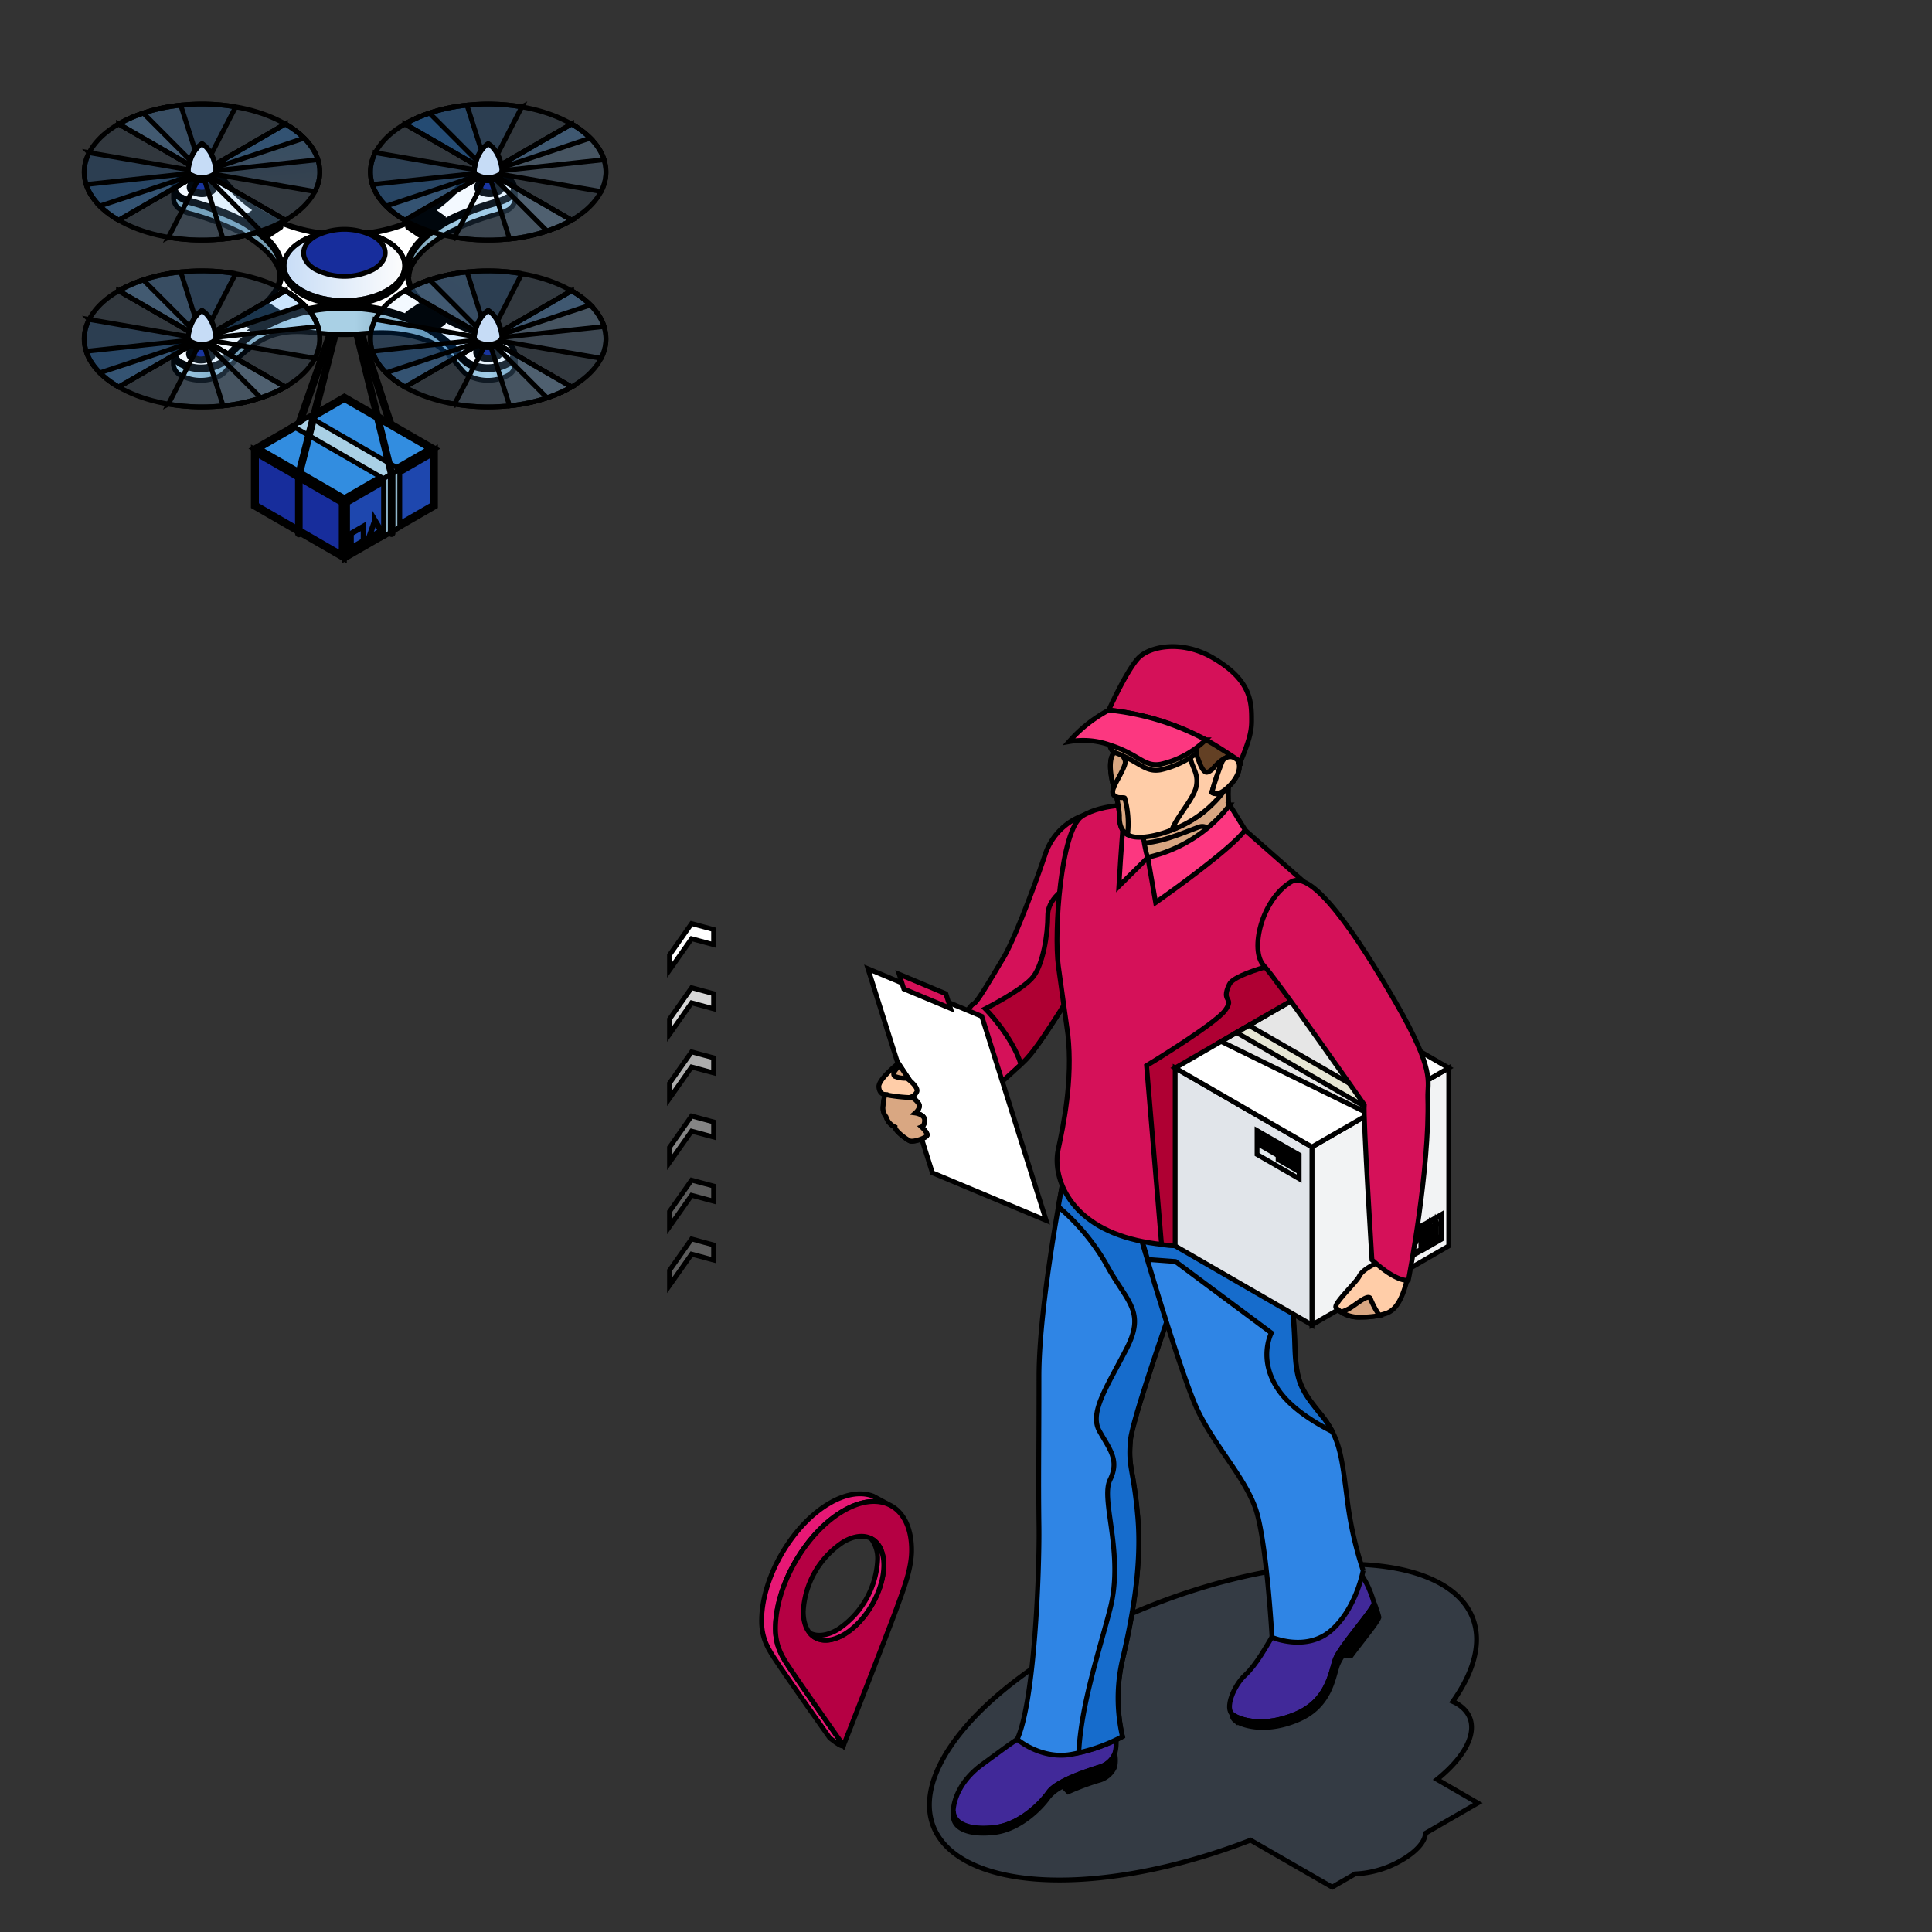 <svg width="400" height="400" xmlns="http://www.w3.org/2000/svg" xmlns:xlink="http://www.w3.org/1999/xlink">
 <rect width="100%" height="100%" fill="#333333" stroke="none"/>
 <g>
  <title>background</title>
 </g>
 <style>#drone {
    animation: jj 10s ease-in-out forwards;
    animation-direction: normal;

    transform-origin: 50% 50%;
    transform-box: fill-box;
}


@keyframes jj {
  0%{transform:translateX(0px) rotateZ(0deg) ;}
   5%{transform:translateX(0px) rotateZ(0deg) ;}
   10%{transform: rotateZ(15deg) ;}
   20%{transform:translateX(120px) rotateZ(15deg) ;}
    25%{transform:translateX(120px) rotateZ(0deg) ;}
	60%{transform:translateX(120px) rotateZ(0deg) ;}
	65%{transform: translateX(120px) rotateZ(-15deg) ;}
	90%{transform:translateX(0px) rotateZ(-15deg) ;}
	 95%{transform:translateX(0px) rotateZ(0deg) ;}
}
#gift {
    animation: gf 10s ease-in-out infinite;
    animation-direction: normal;

    transform-origin: top;
    transform-box: fill-box;
}


@keyframes gf {
  0%{transform: rotateZ(0deg) ;}
   5%{transform: rotateZ(0deg) ;}
   10%{transform: rotateZ(0deg) ;}
   20%{transform: rotateZ(10deg) ;}
   22%{transform: rotateZ(-10deg) ;}
   24%{transform: rotateZ(10deg) ;}

    25%{transform: rotateZ(0deg) ;}
	60%{transform:rotateZ(0deg) ;}
	65%{transform:  rotateZ(0deg) ;}
	90%{transform: rotateZ(-10deg) ;}
	92%{transform: rotateZ(10deg) ;}
   94%{transform: rotateZ(-10deg) ;}
   96%{transform: rotateZ(10deg) ;}
}
#mhead {
    animation: mh 6s ease-in-out infinite;
    animation-direction: normal;

    transform-origin: bottom;
    transform-box: fill-box;
}


@keyframes mh {
  0%{transform: rotateZ(0deg) ;}
   20%{transform: rotateZ(0deg) ;}
   25%{transform: rotateZ(25deg) ;}
   75%{transform: rotateZ(25deg) ;}

80%{transform: rotateZ(0deg) ;}
}

#marm {
    animation: ma 6s ease-in-out infinite;
    animation-direction: normal;

    transform-origin: 90% 10%;
    transform-box: fill-box;
}


@keyframes ma {
  0%{transform: rotateZ(0deg) ;}
   20%{transform: rotateZ(0deg) ;}
   25%{transform: rotateZ(20deg) ;}
   75%{transform: rotateZ(20deg) ;}

80%{transform: rotateZ(0deg) ;}
}
#wing1 {
    animation: ww1 .09s linear infinite;
   
	

    transform-origin: center;
    transform-box: fill-box;
}


@keyframes ww1 {
  0%{transform: rotateY(0deg) ;}
   

100%{transform: rotateY(360deg) ;}
}
#wing2 {
    animation: w2 .09s linear infinite;

	

    transform-origin: center;
    transform-box: fill-box;
}


@keyframes w2 {
  0%{transform: rotateY(0deg) ;}
   

100%{transform: rotateY(360deg) ;}
}

#wing3 {
    animation: w3 .09s linear infinite;

	

    transform-origin: center;
    transform-box: fill-box;
}


@keyframes w3 {
  0%{transform: rotateY(0deg) ;}
   

100%{transform: rotateY(360deg) ;}
}
#wing4 {
    animation: w4 .09s linear infinite;

	

    transform-origin: center;
    transform-box: fill-box;
}


@keyframes w4 {
  0%{transform: rotateY(0deg) ;}
   

100%{transform: rotateY(360deg) ;}
}

#truck1, #truck2{
    animation: map1 10s  linear forwards;
   animation-direction: inherit;
  }
  @keyframes map1 {
    0%{ transform: translate(0px, 0px)}
   
    20%{ transform: translate(200px, -115px)}
	60%{ transform: translate(200px, -115px)}
	80%{ transform: translate(0px, 0px)}


  } 

  #watch{
    animation: w1 5s  linear infinite;
   animation-direction: alternate;
    transform-origin: center;
    transform-box: fill-box;
  }
  @keyframes w1 {
    0%{ transform: translate(0px, -7px)}
   
	100%{ transform: translate(0px, 7px)}


  }
    #map{
    animation: map 5s  linear infinite;
   animation-direction: alternate;
    transform-origin: center;
    transform-box: fill-box;
  }
  @keyframes map {
    0%{ transform: translate(0px, -14px) rotateY(0deg);}
   
	100%{ transform: translate(0px, 0px) rotateY(360deg);}


  }

    #search {
    animation: w1 2s  linear infinite;
   animation-direction: alternate;
    transform-origin: center;
    transform-box: fill-box;
  }
  @keyframes w1 {
    0%{ transform: translate(0px, -10px)}
   
	100%{ transform: translate(0px, 10px)}


  }

  #blank{ 
    animation: ma1 5s  linear infinite;
   animation-direction: inherit;
  }
  @keyframes ma1 {
    0%{ transform: translate(0px, 0px)}
   
    100%{ transform: translate(180px, -110px)}
	

  }
  #two  {
    animation-name: white;
    animation-duration: 5s;
	animation-iteration-count: infinite;
    
    transform-origin: center;
    transform-box: fill-box;
}
@keyframes white {
    0%   { transform: scale(1); }
    10%   { transform: scale(1.2); }
    
    20% { transform: scale(01); }
}
 #four  {
    animation-name: fr;
    animation-duration: 5s;
	animation-iteration-count: infinite;
    
    transform-origin: center;
    transform-box: fill-box;
}
@keyframes fr {
    0%   { transform: scale(1); }
	 20%   { transform: scale(1); }
    30%   { transform: scale(1.2); }
    
    40% { transform: scale(1); }
}
#seven  {
    animation-name: se;
    animation-duration: 5s;
	animation-iteration-count: infinite;
    
    transform-origin: center;
    transform-box: fill-box;
}
@keyframes se {
    0%   { transform: scale(1); }
	 40%   { transform: scale(1); }
    50%   { transform: scale(1.2); }
    
    60% { transform: scale(1); }
}
 #box1{ 
    animation: bb1 10s  linear forwards;
   animation-direction: inherit;
  }
  @keyframes bb1 {
   0%{ transform: translate(0px, 0px)}
   
  30%{ transform: translate(380px, -140px)}
	60%{ transform: translate(380px, -140px)}
	95%{ transform: translate(0px, 0px)}

}
 #box2{ 
    animation: b2 10s  linear forwards;
   animation-direction: inherit;
  }
  @keyframes b2 {
   0%{ transform: translate(0px, 0px)}
   
    20%{ transform: translate(380px, 140px)}
	60%{ transform: translate(380px, 140px)}
	80%{ transform: translate(0px, 0px)}

}

 #box3{ 
    animation: b3 10s  linear forwards;
   animation-direction: inherit;
  }
  @keyframes b3 {
   0%{ transform: translate(0px, 0px)}
   
    25%{ transform: translate(380px, 140px)}
	65%{ transform: translate(380px, 140px)}
	85%{ transform: translate(0px, 0px)}

}
 #box4{ 
    animation: b4 10s  linear forwards;
   animation-direction: inherit;
  }
  @keyframes b4 {
   0%{ transform: translate(0px, 0px)}
   
    30%{ transform: translate(380px, 140px)}
	68%{ transform: translate(380px, 140px)}
	93%{ transform: translate(0px, 0px)}

}

#dit1{
    animation: dt1 3s infinite linear;
}
@keyframes dt1 {
    0% {
        opacity: 0;
    }
    10% {
        opacity: 1;
    }
}
#dot2 {
    animation: dt2 3s infinite linear;
}
@keyframes dt2 {
    0% {
        opacity: 0;
    }
    10% {
        opacity: 0;
    }
    20% {
        opacity: 1;
    }
}
#dot3 {
    animation: dt3 3s infinite linear;
}

@keyframes dt3 {
    0% {
        opacity: 0;
    }
    20% {
        opacity: 0;
    }
    30% {
        opacity: 1;
    }
}
#dot4 {
    animation: dt4 3s infinite linear;
}

@keyframes dt4 {
    0% {
        opacity: 0;
    }
    30% {
        opacity: 0;
    }
    40% {
        opacity: 1;
    }
}
#dot5 {
    animation: dt5 3s infinite linear;
}

@keyframes dt5 {
    0% {
        opacity: 0;
    }
    40% {
        opacity: 0;
    }
    50% {
        opacity: 1;
    }
}
#arrow1{
    animation: ar1 4s infinite linear;
}
@keyframes ar1 {
    0% {
        opacity: 0;
    }
    10% {
        opacity: 1;
    }
}
#arrow2 {
    animation: ar2 4s infinite linear;
}
@keyframes ar2 {
    0% {
        opacity: 0;
    }
    10% {
        opacity: 0;
    }
    20% {
        opacity: 1;
    }
}
#arrow3 {
    animation: ar3 4s infinite linear;
}

@keyframes ar3 {
    0% {
        opacity: 0;
    }
    20% {
        opacity: 0;
    }
    30% {
        opacity: 1;
    }
}
#arrow4 {
    animation: ar4 4s infinite linear;
}

@keyframes ar4 {
    0% {
        opacity: 0;
    }
    30% {
        opacity: 0;
    }
    40% {
        opacity: 1;
    }
}
#arrow5 {
    animation: ar5 4s infinite linear;
}

@keyframes ar5 {
    0% {
        opacity: 0;
    }
    40% {
        opacity: 0;
    }
    50% {
        opacity: 1;
    }
}
#arrow6 {
    animation: ar6 4s infinite linear;
}

@keyframes ar6 {
    0% {
        opacity: 0;
    }
    40% {
        opacity: 0;
    }
    50% {
        opacity: 1;
    }
}</style>
 <defs>
  <clipPath id="clip-path">
   <rect id="blank" x="204.319" y="93.46" width="15.67" height="27.6" fill="none"/>
  </clipPath>
  <clipPath id="clip-path-2">
   <path d="m407.36,61.217q1.44,49.58 2.87,99.15l72.91,39.5q-0.74,64.73 -1.48,129.46l16.49,9.52l0,-223.65a15,15 0 0 0 -0.11,-1.62l-90.68,-52.36z" fill="none" id="svg_1"/>
  </clipPath>
  <clipPath id="clip-path-3">
   <path d="m320.72,180.377c-23.9,25.29 -19.94,62.59 -14.46,109.29a330.34,330.34 0 0 0 14.46,65.14l167.28,0q-0.07,-76.77 -0.14,-153.54c-9.76,-5.94 -24.11,-14.49 -41.8,-24.34c-21,-11.68 -31.46,-17.52 -37.42,-19.37c-26.93,-8.42 -65.47,-0.89 -87.92,22.82z" fill="none" stroke="#a3cfef" stroke-miterlimit="10" stroke-width="92" opacity="0" id="svg_2"/>
  </clipPath>
  <linearGradient id="linear-gradient-24" x1="0.5" y1="0.69" x2="0.5" y2="-0.017">
   <stop offset="0" stop-color="#ebf2f6"/>
   <stop offset="1" stop-color="#d2d9dd"/>
  </linearGradient>
  <linearGradient id="linear-gradient-25" x1="0" y1="0.499" x2="1" y2="0.499">
   <stop offset="0" stop-color="#779eb3"/>
   <stop offset="0.46" stop-color="#a9d0e5"/>
   <stop offset="1" stop-color="#a9d0e5"/>
  </linearGradient>
  <linearGradient id="linear-gradient-26" x1="41.28" y1="360.56" x2="62.13" y2="360.56" xlink:href="#linear-gradient-25"/>
  <linearGradient id="linear-gradient-27" x1="0" y1="0.499" x2="1" y2="0.499">
   <stop offset="0" stop-color="#a9d0e5"/>
   <stop offset="0.18" stop-color="#779eb3"/>
   <stop offset="0.35" stop-color="#a9d0e5"/>
   <stop offset="0.53" stop-color="#a9d0e5"/>
   <stop offset="0.73" stop-color="#779eb3"/>
   <stop offset="0.92" stop-color="#a9d0e5"/>
   <stop offset="1" stop-color="#779eb3"/>
  </linearGradient>
  <linearGradient id="linear-gradient-28" x1="-0" y1="0.503" x2="1" y2="0.503">
   <stop offset="0" stop-color="#328de0"/>
   <stop offset="1" stop-color="#172d9c"/>
  </linearGradient>
  <linearGradient id="linear-gradient-29" x1="0.951" y1="0.5" x2="0.022" y2="0.5">
   <stop offset="0" stop-color="#f9f9f9"/>
   <stop offset="1" stop-color="#438be3"/>
  </linearGradient>
  <linearGradient id="linear-gradient-30" x1="81.26" y1="360.88" x2="65.35" y2="350.13" xlink:href="#linear-gradient-28"/>
  <linearGradient id="linear-gradient-31" x1="60.04" y1="346.67" x2="62.4" y2="343.58" xlink:href="#linear-gradient-28"/>
  <linearGradient id="linear-gradient-32" x1="59.29" y1="346.1" x2="61.66" y2="343.01" xlink:href="#linear-gradient-28"/>
  <linearGradient id="linear-gradient-33" x1="58.54" y1="345.53" x2="60.9" y2="342.43" xlink:href="#linear-gradient-28"/>
  <linearGradient id="linear-gradient-34" x1="57.79" y1="344.96" x2="60.16" y2="341.86" xlink:href="#linear-gradient-28"/>
  <linearGradient id="linear-gradient-35" x1="57.04" y1="344.38" x2="59.41" y2="341.29" xlink:href="#linear-gradient-28"/>
  <linearGradient id="linear-gradient-36" x1="56.3" y1="343.81" x2="58.66" y2="340.72" xlink:href="#linear-gradient-28"/>
  <linearGradient id="linear-gradient-37" x1="55.55" y1="343.24" x2="57.91" y2="340.14" xlink:href="#linear-gradient-28"/>
  <linearGradient id="linear-gradient-38" x1="87.15" y1="346.28" x2="93.84" y2="340.86" xlink:href="#linear-gradient-28"/>
  <linearGradient id="linear-gradient-39" x1="87.24" y1="346.39" x2="93.93" y2="340.98" xlink:href="#linear-gradient-28"/>
  <linearGradient id="linear-gradient-40" x1="87.33" y1="346.5" x2="94.01" y2="341.08" xlink:href="#linear-gradient-28"/>
  <linearGradient id="linear-gradient-41" x1="87.41" y1="346.61" x2="94.1" y2="341.19" xlink:href="#linear-gradient-28"/>
  <linearGradient id="linear-gradient-42" x1="87.51" y1="346.72" x2="94.19" y2="341.31" xlink:href="#linear-gradient-28"/>
  <linearGradient id="linear-gradient-43" x1="87.6" y1="346.83" x2="94.28" y2="341.42" xlink:href="#linear-gradient-28"/>
  <linearGradient id="linear-gradient-44" x1="87.69" y1="346.94" x2="94.37" y2="341.53" xlink:href="#linear-gradient-28"/>
  <linearGradient id="linear-gradient-45" x1="53.1" y1="365.93" x2="64.38" y2="358.79" xlink:href="#linear-gradient-28"/>
  <linearGradient id="linear-gradient-46" x1="53.09" y1="365.91" x2="64.37" y2="358.77" xlink:href="#linear-gradient-28"/>
  <linearGradient id="linear-gradient-47" x1="53.07" y1="365.88" x2="64.35" y2="358.74" xlink:href="#linear-gradient-28"/>
  <linearGradient id="linear-gradient-48" x1="53.05" y1="365.86" x2="64.33" y2="358.71" xlink:href="#linear-gradient-28"/>
  <linearGradient id="linear-gradient-49" x1="53.04" y1="365.83" x2="64.32" y2="358.69" xlink:href="#linear-gradient-28"/>
  <linearGradient id="linear-gradient-50" x1="53.02" y1="365.8" x2="64.3" y2="358.66" xlink:href="#linear-gradient-28"/>
  <linearGradient id="linear-gradient-51" x1="53" y1="365.77" x2="64.28" y2="358.63" xlink:href="#linear-gradient-28"/>
  <linearGradient id="linear-gradient-52" x1="86.81" y1="362.43" x2="91.13" y2="358.16" xlink:href="#linear-gradient-28"/>
  <linearGradient id="linear-gradient-53" x1="87.46" y1="363.09" x2="91.79" y2="358.81" xlink:href="#linear-gradient-28"/>
  <linearGradient id="linear-gradient-54" x1="88.1" y1="363.73" x2="92.42" y2="359.46" xlink:href="#linear-gradient-28"/>
  <linearGradient id="linear-gradient-55" x1="88.75" y1="364.39" x2="93.07" y2="360.11" xlink:href="#linear-gradient-28"/>
  <linearGradient id="linear-gradient-56" x1="89.4" y1="365.05" x2="93.72" y2="360.77" xlink:href="#linear-gradient-28"/>
  <linearGradient id="linear-gradient-57" x1="90.03" y1="365.69" x2="94.35" y2="361.41" xlink:href="#linear-gradient-28"/>
  <linearGradient id="linear-gradient-58" x1="90.69" y1="366.35" x2="95.01" y2="362.07" xlink:href="#linear-gradient-28"/>
  <linearGradient id="linear-gradient-59" x1="44.14" y1="336.68" x2="49.16" y2="336.68" xlink:href="#linear-gradient-28"/>
  <linearGradient id="linear-gradient-60" x1="44.34" y1="369.37" x2="49.36" y2="369.37" xlink:href="#linear-gradient-28"/>
  <linearGradient id="linear-gradient-61" x1="100.46" y1="337" x2="105.49" y2="337" xlink:href="#linear-gradient-28"/>
  <linearGradient id="linear-gradient-62" x1="100.72" y1="369.37" x2="105.74" y2="369.37" xlink:href="#linear-gradient-28"/>
  <linearGradient id="linear-gradient-63" x1="0.59" y1="1.292" x2="0.449" y2="0.328">
   <stop offset="0" stop-color="#a0d1f9"/>
   <stop offset="1" stop-color="#0080ff"/>
  </linearGradient>
  <linearGradient id="linear-gradient-64" x1="59.53" y1="368.94" x2="56.76" y2="378.7" xlink:href="#linear-gradient-63"/>
  <linearGradient id="linear-gradient-65" x1="651.65" y1="275.76" x2="661.12" y2="275.76" gradientTransform="translate(326.02 735.45) rotate(-135)" xlink:href="#linear-gradient-63"/>
  <linearGradient id="linear-gradient-66" x1="33.65" y1="378.78" x2="37.02" y2="364.72" xlink:href="#linear-gradient-63"/>
  <linearGradient id="linear-gradient-67" x1="35.18" y1="376.04" x2="35.88" y2="365.11" xlink:href="#linear-gradient-63"/>
  <linearGradient id="linear-gradient-68" x1="130.34" y1="34.79" x2="139.81" y2="34.79" gradientTransform="translate(-34.07 -37.13) rotate(45)" xlink:href="#linear-gradient-63"/>
  <linearGradient id="linear-gradient-69" x1="37.55" y1="365.67" x2="59.18" y2="365.67" xlink:href="#linear-gradient-63"/>
  <linearGradient id="linear-gradient-70" x1="48.47" y1="361.2" x2="54.6" y2="367.2" xlink:href="#linear-gradient-63"/>
  <linearGradient id="linear-gradient-71" x1="52.51" y1="363.27" x2="54.95" y2="367.49" xlink:href="#linear-gradient-63"/>
  <linearGradient id="linear-gradient-72" x1="59.2" y1="379.01" x2="39.09" y2="379.01" xlink:href="#linear-gradient-63"/>
  <linearGradient id="linear-gradient-73" x1="297.08" y1="148.21" x2="308.29" y2="148.21" gradientTransform="translate(360.59 -37.36) rotate(135)" xlink:href="#linear-gradient-63"/>
  <linearGradient id="linear-gradient-74" x1="303.11" y1="148.21" x2="308.03" y2="148.21" gradientTransform="translate(360.59 -37.36) rotate(135)" xlink:href="#linear-gradient-63"/>
  <linearGradient id="linear-gradient-75" x1="-707.91" y1="374.29" x2="-713.15" y2="374.29" gradientTransform="matrix(1, 0, 0, -1, 757.29, 452)" xlink:href="#linear-gradient-29"/>
  <linearGradient id="linear-gradient-76" x1="0.004" y1="0.501" x2="1.004" y2="0.501">
   <stop offset="0" stop-color="#2580d3"/>
   <stop offset="1" stop-color="#0a208f"/>
  </linearGradient>
  <linearGradient id="linear-gradient-77" x1="116.6" y1="364.67" x2="113.35" y2="377.43" xlink:href="#linear-gradient-63"/>
  <linearGradient id="linear-gradient-78" x1="115.65" y1="368.94" x2="112.88" y2="378.7" xlink:href="#linear-gradient-63"/>
  <linearGradient id="linear-gradient-79" x1="611.96" y1="315.45" x2="621.43" y2="315.45" gradientTransform="translate(326.02 735.45) rotate(-135)" xlink:href="#linear-gradient-63"/>
  <linearGradient id="linear-gradient-80" x1="89.77" y1="378.78" x2="93.14" y2="364.72" xlink:href="#linear-gradient-63"/>
  <linearGradient id="linear-gradient-81" x1="91.31" y1="376.04" x2="92" y2="365.11" xlink:href="#linear-gradient-63"/>
  <linearGradient id="linear-gradient-82" x1="170.03" y1="-4.89" x2="179.49" y2="-4.89" gradientTransform="translate(-34.07 -37.13) rotate(45)" xlink:href="#linear-gradient-63"/>
  <linearGradient id="linear-gradient-83" x1="93.66" y1="365.67" x2="115.3" y2="365.67" xlink:href="#linear-gradient-63"/>
  <linearGradient id="linear-gradient-84" x1="104.59" y1="361.2" x2="110.72" y2="367.2" xlink:href="#linear-gradient-63"/>
  <linearGradient id="linear-gradient-85" x1="108.63" y1="363.27" x2="111.07" y2="367.49" xlink:href="#linear-gradient-63"/>
  <linearGradient id="linear-gradient-86" x1="115.31" y1="379.01" x2="95.21" y2="379.01" xlink:href="#linear-gradient-63"/>
  <linearGradient id="linear-gradient-87" x1="257.4" y1="108.52" x2="268.61" y2="108.52" gradientTransform="translate(360.59 -37.36) rotate(135)" xlink:href="#linear-gradient-63"/>
  <linearGradient id="linear-gradient-88" x1="263.43" y1="108.52" x2="268.35" y2="108.52" gradientTransform="translate(360.59 -37.36) rotate(135)" xlink:href="#linear-gradient-63"/>
  <linearGradient id="linear-gradient-89" x1="-651.8" y1="374.29" x2="-657.03" y2="374.29" gradientTransform="matrix(1, 0, 0, -1, 757.29, 452)" xlink:href="#linear-gradient-29"/>
  <linearGradient id="linear-gradient-90" x1="100.23" y1="371.67" x2="105.73" y2="371.67" xlink:href="#linear-gradient-76"/>
  <linearGradient id="linear-gradient-91" x1="60.49" y1="331.96" x2="57.24" y2="344.72" xlink:href="#linear-gradient-63"/>
  <linearGradient id="linear-gradient-92" x1="59.53" y1="336.23" x2="56.76" y2="345.99" xlink:href="#linear-gradient-63"/>
  <linearGradient id="linear-gradient-93" x1="628.52" y1="252.63" x2="637.99" y2="252.63" gradientTransform="translate(326.02 735.45) rotate(-135)" xlink:href="#linear-gradient-63"/>
  <linearGradient id="linear-gradient-94" x1="33.65" y1="346.07" x2="37.02" y2="332.01" xlink:href="#linear-gradient-63"/>
  <linearGradient id="linear-gradient-95" x1="35.18" y1="343.33" x2="35.88" y2="332.4" xlink:href="#linear-gradient-63"/>
  <linearGradient id="linear-gradient-96" x1="153.47" y1="57.92" x2="162.94" y2="57.92" gradientTransform="translate(-34.07 -37.13) rotate(45)" xlink:href="#linear-gradient-63"/>
  <linearGradient id="linear-gradient-97" x1="37.55" y1="332.96" x2="59.18" y2="332.96" xlink:href="#linear-gradient-63"/>
  <linearGradient id="linear-gradient-98" x1="48.47" y1="328.49" x2="54.6" y2="334.49" xlink:href="#linear-gradient-63"/>
  <linearGradient id="linear-gradient-99" x1="52.51" y1="330.57" x2="54.95" y2="334.78" xlink:href="#linear-gradient-63"/>
  <linearGradient id="linear-gradient-100" x1="59.2" y1="346.3" x2="39.09" y2="346.3" xlink:href="#linear-gradient-63"/>
  <linearGradient id="linear-gradient-101" x1="320.21" y1="125.08" x2="331.42" y2="125.08" gradientTransform="translate(360.59 -37.36) rotate(135)" xlink:href="#linear-gradient-63"/>
  <linearGradient id="linear-gradient-102" x1="326.24" y1="125.08" x2="331.15" y2="125.08" gradientTransform="translate(360.59 -37.36) rotate(135)" xlink:href="#linear-gradient-63"/>
  <linearGradient id="linear-gradient-103" x1="-707.91" y1="341.58" x2="-713.15" y2="341.58" gradientTransform="matrix(1, 0, 0, -1, 757.29, 452)" xlink:href="#linear-gradient-29"/>
  <linearGradient id="linear-gradient-104" x1="44.11" y1="338.96" x2="49.61" y2="338.96" xlink:href="#linear-gradient-76"/>
  <linearGradient id="linear-gradient-105" x1="116.6" y1="331.96" x2="113.35" y2="344.72" xlink:href="#linear-gradient-63"/>
  <linearGradient id="linear-gradient-106" x1="115.65" y1="336.23" x2="112.88" y2="345.99" xlink:href="#linear-gradient-63"/>
  <linearGradient id="linear-gradient-107" x1="588.83" y1="292.32" x2="598.3" y2="292.32" gradientTransform="translate(326.02 735.45) rotate(-135)" xlink:href="#linear-gradient-63"/>
  <linearGradient id="linear-gradient-108" x1="89.77" y1="346.07" x2="93.14" y2="332.01" xlink:href="#linear-gradient-63"/>
  <linearGradient id="linear-gradient-109" x1="91.31" y1="343.34" x2="92" y2="332.4" xlink:href="#linear-gradient-63"/>
  <linearGradient id="linear-gradient-110" x1="193.16" y1="18.24" x2="202.62" y2="18.24" gradientTransform="translate(-34.07 -37.13) rotate(45)" xlink:href="#linear-gradient-63"/>
  <linearGradient id="linear-gradient-111" x1="93.66" y1="332.96" x2="115.3" y2="332.96" xlink:href="#linear-gradient-63"/>
  <linearGradient id="linear-gradient-112" x1="104.59" y1="328.49" x2="110.72" y2="334.49" xlink:href="#linear-gradient-63"/>
  <linearGradient id="linear-gradient-113" x1="108.63" y1="330.56" x2="111.07" y2="334.78" xlink:href="#linear-gradient-63"/>
  <linearGradient id="linear-gradient-114" x1="115.31" y1="346.3" x2="95.21" y2="346.3" xlink:href="#linear-gradient-63"/>
  <linearGradient id="linear-gradient-115" x1="280.53" y1="85.39" x2="291.74" y2="85.39" gradientTransform="translate(360.59 -37.36) rotate(135)" xlink:href="#linear-gradient-63"/>
  <linearGradient id="linear-gradient-116" x1="286.56" y1="85.39" x2="291.47" y2="85.39" gradientTransform="translate(360.59 -37.36) rotate(135)" xlink:href="#linear-gradient-63"/>
  <linearGradient id="linear-gradient-117" x1="-651.8" y1="341.58" x2="-657.03" y2="341.58" gradientTransform="matrix(1, 0, 0, -1, 757.29, 452)" xlink:href="#linear-gradient-29"/>
  <linearGradient id="linear-gradient-118" x1="100.23" y1="338.96" x2="105.73" y2="338.96" xlink:href="#linear-gradient-76"/>
 </defs>
 <title>drone</title>
 <g>
  <title>Layer 1</title>
  <g id="svg_456">
   <g id="dot5">
    <path d="m633.14,217c0,3.75 -2.63,5.27 -5.88,3.4a13,13 0 0 1 -5.88,-10.19c0,-3.75 2.63,-5.27 5.88,-3.4a13,13 0 0 1 5.88,10.19z" fill="#fff" id="svg_457"/>
   </g>
   <g id="dot4">
    <path d="m633.13,242.24c0,3.75 -2.63,5.27 -5.88,3.4a13,13 0 0 1 -5.88,-10.19c0,-3.75 2.63,-5.27 5.88,-3.4a13,13 0 0 1 5.88,10.19z" fill="#fff" opacity="0.8" id="svg_458"/>
   </g>
   <g id="dot3">
    <path d="m633.13,267.49c0,3.75 -2.63,5.27 -5.88,3.4a13,13 0 0 1 -5.88,-10.19c0,-3.75 2.63,-5.27 5.88,-3.4a13,13 0 0 1 5.88,10.19z" fill="#fff" opacity="0.6" id="svg_459"/>
   </g>
   <g id="dot2">
    <path d="m633.13,292.74c0,3.75 -2.63,5.27 -5.88,3.4a13,13 0 0 1 -5.88,-10.14c0,-3.75 2.63,-5.27 5.88,-3.4a13,13 0 0 1 5.88,10.14z" fill="#fff" opacity="0.4" id="svg_460"/>
   </g>
   <g id="dit1">
    <path d="m633.13,318c0,3.75 -2.63,5.27 -5.88,3.4a13,13 0 0 1 -5.88,-10.19c0,-3.75 2.63,-5.27 5.88,-3.4a13,13 0 0 1 5.88,10.19z" fill="#fff" opacity="0.2" id="svg_461"/>
   </g>
  </g>
  <g id="arrow" stroke="null">
   <g id="arrow6" stroke="null">
    <polygon points="143.185,191.218 147.746,192.453 147.746,195.578 143.185,194.354 138.613,200.847 138.613,197.722 143.185,191.218 " fill="#fff" id="svg_52" stroke="null"/>
   </g>
   <g id="arrow5" stroke="null">
    <polygon points="143.185,204.5 147.746,205.725 147.746,208.86 143.185,207.625 138.613,214.129 138.613,211.004 143.185,204.5 " fill="#fff" opacity="0.8" id="svg_53" stroke="null"/>
   </g>
   <g id="arrow4" stroke="null">
    <polygon points="143.185,217.782 147.746,219.007 147.746,222.132 143.185,220.907 138.613,227.411 138.613,224.275 143.185,217.782 " fill="#fff" opacity="0.6" id="svg_54" stroke="null"/>
   </g>
   <g id="arrow3" stroke="null">
    <polygon points="143.185,231.053 147.746,232.289 147.746,235.414 143.185,234.189 138.613,240.682 138.613,237.557 143.185,231.053 " fill="#fff" opacity="0.4" id="svg_55" stroke="null"/>
   </g>
   <g id="arrow2" stroke="null">
    <polygon points="143.185,244.335 147.746,245.56 147.746,248.696 143.185,247.471 138.613,253.964 138.613,250.839 143.185,244.335 " fill="#fff" opacity="0.2" id="svg_56" stroke="null"/>
   </g>
   <g id="arrow1" stroke="null">
    <polygon points="143.185,256.519 147.746,257.754 147.746,260.88 143.185,259.655 138.613,266.148 138.613,263.023 143.185,256.519 " fill="#fff" opacity="0.2" id="svg_57" stroke="null"/>
   </g>
  </g>
  <g id="map" stroke="null">
   <g id="svg_365" stroke="null">
    <path d="m171.786,311.199c3.421,-1.974 6.546,-2.376 8.985,-1.446l3.252,1.753c-2.492,-1.13 -5.786,-0.802 -9.386,1.278c-7.781,4.487 -14.095,15.415 -14.095,24.4c0,3.833 1.573,6.103 3.062,8.351c2.259,3.389 11.023,15.837 11.023,15.837c-0.243,0.623 -2.861,-1.584 -2.861,-1.584s-8.774,-12.406 -11.023,-15.837c-1.489,-2.238 -3.062,-4.508 -3.062,-8.351c0.011,-8.974 6.324,-19.902 14.105,-24.4l0,0z" fill="#e71875" id="svg_366" stroke="null"/>
    <path d="m174.647,312.783c-7.781,4.487 -14.095,15.415 -14.095,24.4c0,3.833 1.573,6.103 3.062,8.351c2.259,3.389 11.023,15.837 11.023,15.837s9.048,-23.027 11.086,-28.633c1.425,-3.917 3.009,-7.982 3.009,-11.783c0,-9.017 -6.314,-12.659 -14.084,-8.172zm0,25.677c-4.603,2.661 -8.341,0.507 -8.341,-4.814a18.371,18.371 0 0 1 8.341,-14.433c4.603,-2.661 8.33,-0.507 8.33,4.814s-3.738,11.772 -8.33,14.433z" fill="#b50043" id="svg_367" stroke="null"/>
    <path d="m180.348,318.526a6.831,6.831 0 0 1 1.351,4.466a18.392,18.392 0 0 1 -8.33,14.433c-2.207,1.278 -4.223,1.446 -5.701,0.686c1.489,1.774 4.054,2.027 6.989,0.338c4.603,-2.65 8.33,-9.122 8.33,-14.433c-0.011,-2.766 -1.024,-4.667 -2.639,-5.49l0,-0z" fill="#e71875" id="svg_368" stroke="null"/>
   </g>
  </g>
  <g id="drone" stroke="null">
   <g id="gift" stroke="null">
    <g id="svg_467" stroke="null">
     <polygon points="90.159,92.885 71.302,103.781 52.446,92.885 71.302,81.999 90.159,92.885 " fill="#4ca7fa" id="svg_468" stroke="null"/>
     <polygon points="53.755,92.885 71.302,82.76 88.85,92.885 71.302,103.02 53.755,92.885 " fill="#328de0" id="svg_469" stroke="null"/>
     <polygon points="71.302,103.781 71.302,115.764 52.446,104.879 52.446,92.885 71.302,103.781 " fill="#3047b6" id="svg_470" stroke="null"/>
     <polygon points="53.1,104.498 53.1,94.025 70.648,104.15 70.648,114.634 53.1,104.498 " fill="#172d9c" id="svg_471" stroke="null"/>
     <polygon points="90.159,104.879 71.302,115.764 71.302,103.781 90.159,92.885 90.159,104.879 " fill="#3761c8" id="svg_472" stroke="null"/>
     <polygon points="71.957,104.15 89.504,94.025 89.504,104.498 71.957,114.634 71.957,104.15 " fill="#1e47ae" id="svg_473" stroke="null"/>
     <polygon points="60.554,88.208 79.411,99.093 82.768,97.161 63.912,86.265 60.554,88.208 " fill="#a9d0e5" id="svg_474" stroke="null"/>
     <polygon points="79.411,111.087 82.768,109.144 82.768,97.161 79.411,99.093 79.411,111.087 " fill="#90b7cc" id="svg_475" stroke="null"/>
     <g id="svg_476" stroke="null">
      <path d="m72.591,110.432l0,3.167l2.745,-1.584l0,-3.167l-2.745,1.584zm2.597,1.499l-2.439,1.404l0,-2.819l2.439,-1.404l0,2.819z" fill="#90b7cc" id="svg_477" stroke="null"/>
      <path d="m77.616,107.571l-1.394,3.949l2.777,-1.626l-1.383,-2.323zm0,0.401l1.14,1.922l-2.27,1.309l1.13,-3.231z" fill="#90b7cc" id="svg_478" stroke="null"/>
     </g>
    </g>
    <path d="m81.09,98.417a0.285,0.285 0 0 1 -0.275,-0.222l-9.196,-37.206l-9.228,26.268a0.296,0.296 0 1 1 -0.549,-0.19l9.502,-27.187a0.285,0.285 0 0 1 0.285,-0.19a0.296,0.296 0 0 1 0.264,0.222l9.428,38.136a0.285,0.285 0 0 1 -0.211,0.348l-0.021,0.021l0,-0z" fill="#172d9c" id="svg_479" stroke="null"/>
    <path d="m61.874,110.728a0.285,0.285 0 0 1 -0.285,-0.285l0,-12.11a0.179,0.179 0 0 1 0,-0.074l9.851,-38.378a0.275,0.275 0 0 1 0.275,-0.211a0.285,0.285 0 0 1 0.285,0.201l9.017,27.451a0.275,0.275 0 0 1 -0.19,0.359a0.296,0.296 0 0 1 -0.37,-0.179l-8.7,-26.553l-9.597,37.386l0,12.078a0.296,0.296 0 0 1 -0.285,0.317l0,0z" fill="#172d9c" id="svg_480" stroke="null"/>
    <path d="m81.09,110.675a0.285,0.285 0 0 1 -0.285,-0.285l0,-12.057a0.285,0.285 0 0 1 0.57,0l0,12.057a0.285,0.285 0 0 1 -0.285,0.285l0,0z" fill="#172d9c" id="svg_481" stroke="null"/>
   </g>
   <g id="svg_482" stroke="null">
    <path d="m96.98,36.684a4.16,4.16 0 0 0 -0.982,0.76l-0.116,0.116a30.312,30.312 0 0 1 -7,6.208a32.476,32.476 0 0 1 -16.449,4.656l0,0a20.736,20.736 0 0 0 -2.291,0l0,0a32.476,32.476 0 0 1 -16.449,-4.656a30.534,30.534 0 0 1 -7,-6.208l-0.201,-0.19a4.149,4.149 0 0 0 -0.908,-0.676a8.879,8.879 0 0 0 -8.024,0c-2.217,1.278 -2.217,3.357 0,4.635a6.462,6.462 0 0 0 1.32,0.57l0.201,0.063a55.957,55.957 0 0 1 10.759,4.044c4.899,2.83 8.299,6.25 8.066,9.502l0,0a4.603,4.603 0 0 0 0,1.32l0,0c0.232,3.252 -3.167,6.673 -8.066,9.502a57.341,57.341 0 0 1 -10.759,4.044l-0.338,0.116a6.557,6.557 0 0 0 -1.172,0.517c-2.217,1.278 -2.217,3.357 0,4.635a8.879,8.879 0 0 0 8.024,0a4.16,4.16 0 0 0 0.982,-0.76l0.116,-0.116a30.312,30.312 0 0 1 7,-6.208a32.476,32.476 0 0 1 16.47,-4.698l0,0q1.14,0 2.281,0l0,0a32.476,32.476 0 0 1 16.449,4.656a30.755,30.755 0 0 1 6.926,6.219l0.201,0.19a4.149,4.149 0 0 0 0.908,0.676a8.879,8.879 0 0 0 8.024,0c2.217,-1.278 2.217,-3.357 0,-4.635a6.462,6.462 0 0 0 -1.32,-0.57l-0.211,-0.063a55.957,55.957 0 0 1 -10.759,-4.044c-4.899,-2.83 -8.299,-6.25 -8.066,-9.502l0,0a4.603,4.603 0 0 0 0,-1.32l0,0c-0.232,-3.252 3.167,-6.673 8.066,-9.502a57.341,57.341 0 0 1 10.759,-4.044l0.338,-0.116a6.557,6.557 0 0 0 1.172,-0.517c2.217,-1.278 2.217,-3.357 0,-4.635a8.753,8.753 0 0 0 -7.95,0.032l0,0z" fill="url(#linear-gradient-24)" id="svg_483" stroke="null"/>
    <path d="m104.835,71.061a6.715,6.715 0 0 0 -1.246,-0.538l-0.19,-0.063c-1.742,-0.486 -7.655,-2.238 -10.833,-4.075c-5.184,-2.988 -8.077,-6.24 -8.235,-9.207l0,-0.633a3.906,3.906 0 0 0 0,-1.214l0,-0.633c0.169,-2.967 3.062,-6.208 8.235,-9.196c3.167,-1.837 9.08,-3.579 10.833,-4.065l0.327,-0.116a6.335,6.335 0 0 0 1.056,-0.496a2.112,2.112 0 0 0 0,-4.054a8.446,8.446 0 0 0 -7.686,0a4.223,4.223 0 0 0 -0.908,0.697l-0.106,0.106a31.59,31.59 0 0 1 -7.074,6.335a32.973,32.973 0 0 1 -16.069,4.709l-0.56,0c-0.38,0 -0.771,0 -1.151,0s-0.739,0 -1.056,0l-0.549,0a33.004,33.004 0 0 1 -16.038,-4.772a31.326,31.326 0 0 1 -7.074,-6.271l-0.19,-0.19a4.086,4.086 0 0 0 -0.834,-0.623a8.446,8.446 0 0 0 -7.686,0a2.112,2.112 0 0 0 0,4.054a6.715,6.715 0 0 0 1.246,0.538l0.19,0.063c1.679,0.486 7.644,2.238 10.822,4.075c5.184,2.988 8.077,6.24 8.235,9.207l0,0.623a4.751,4.751 0 0 0 0,1.225l0,0.623c-0.169,2.967 -3.062,6.208 -8.235,9.196c-3.167,1.837 -9.08,3.579 -10.822,4.065l-0.327,0.116a6.398,6.398 0 0 0 -1.119,0.496a2.112,2.112 0 0 0 -0.042,4.012a8.446,8.446 0 0 0 7.686,0a4.223,4.223 0 0 0 0.908,-0.697l0.106,-0.106a31.59,31.59 0 0 1 7.074,-6.335a33.004,33.004 0 0 1 16.069,-4.709l0.56,0c0.37,0 0.75,0 1.13,0s0.75,0 1.13,0l0.549,0a32.962,32.962 0 0 1 16.059,4.709a31.083,31.083 0 0 1 7.074,6.271l0.19,0.19a4.403,4.403 0 0 0 0.834,0.623a8.446,8.446 0 0 0 7.686,0a2.112,2.112 0 0 0 0,-4.044l0.032,0.106l-0,0z" fill="#fff" id="svg_484" stroke="null"/>
    <path d="m105.004,41.319a6.166,6.166 0 0 1 -1.172,0.517l-0.338,0.116a55.957,55.957 0 0 0 -10.759,4.044c-4.899,2.83 -8.299,6.25 -8.066,9.502l0,0a4.603,4.603 0 0 1 0,1.32l0,0a5.279,5.279 0 0 0 0,0.581c0,-3.167 3.336,-6.451 8.077,-9.185a57.341,57.341 0 0 1 10.759,-4.044l0.338,-0.116a6.557,6.557 0 0 0 1.172,-0.517a2.903,2.903 0 0 0 1.658,-2.196l0,-2.112a3.02,3.02 0 0 1 -1.668,2.09z" fill="url(#linear-gradient-25)" id="svg_485" stroke="null"/>
    <path d="m106.661,73.12z" fill="#607e9b" id="svg_486" stroke="null"/>
    <path d="m37.601,43.515a6.462,6.462 0 0 0 1.32,0.57l0.201,0.063a55.957,55.957 0 0 1 10.759,4.044c4.603,2.661 7.929,5.849 8.066,8.911c0,-0.106 0,-0.211 0,-0.317l0,0a4.603,4.603 0 0 1 0,-1.32l0,0c0.232,-3.252 -3.167,-6.673 -8.066,-9.502a57.615,57.615 0 0 0 -10.759,-4.044l-0.201,-0.063a6.462,6.462 0 0 1 -1.32,-0.57a2.819,2.819 0 0 1 -1.658,-2.312l0,0l0,2.196a2.851,2.851 0 0 0 1.658,2.344l0,-0z" fill="url(#linear-gradient-26)" id="svg_487" stroke="null"/>
    <polygon points="106.651,38.785 106.651,38.775 106.651,38.775 106.651,38.785 " fill="#607e9b" id="svg_488" stroke="null"/>
    <path d="m105.004,75.591a8.879,8.879 0 0 1 -8.024,0a4.519,4.519 0 0 1 -0.908,-0.676l-0.201,-0.19a30.312,30.312 0 0 0 -7,-6.208a32.476,32.476 0 0 0 -16.449,-4.656l0,0q-1.14,0 -2.281,0l0,0a32.476,32.476 0 0 0 -16.449,4.656a30.534,30.534 0 0 0 -7,6.208l-0.116,0.116a4.16,4.16 0 0 1 -0.982,0.76a8.879,8.879 0 0 1 -8.024,0a2.819,2.819 0 0 1 -1.658,-2.291l0,0l0,2.207a2.84,2.84 0 0 0 1.658,2.27a8.879,8.879 0 0 0 8.024,0a4.16,4.16 0 0 0 0.982,-0.76l0.116,-0.116a30.312,30.312 0 0 1 7,-6.208c4.899,-2.83 8.879,-2.038 14.486,-1.541a33.691,33.691 0 0 0 4.888,0.084c5.596,-0.549 10.262,-0.739 15.837,1.468c2.946,1.183 5.543,4.498 7,6.208l0.201,0.19a4.149,4.149 0 0 0 0.908,0.676a8.879,8.879 0 0 0 8.024,0a2.819,2.819 0 0 0 1.658,-2.312l0,-2.048a2.935,2.935 0 0 1 -1.689,2.164l-0,0z" fill="url(#linear-gradient-27)" id="svg_489" stroke="null"/>
    <path d="m80.14,50.769c4.878,2.819 4.878,7.391 0,10.21s-12.796,2.819 -17.674,0s-4.878,-7.391 0,-10.21s12.796,-2.777 17.674,0z" fill="url(#linear-gradient-28)" id="svg_490" stroke="null"/>
    <path d="m80.14,49.924c4.878,2.819 4.878,7.391 0,10.21s-12.796,2.819 -17.674,0s-4.878,-7.391 0,-10.21s12.796,-2.819 17.674,0z" fill="#fff" id="svg_491" stroke="null"/>
    <path d="m80.14,49.924c4.878,2.819 4.878,7.391 0,10.21s-12.796,2.819 -17.674,0s-4.878,-7.391 0,-10.21s12.796,-2.819 17.674,0z" opacity="0.3" fill="url(#linear-gradient-29)" id="svg_492" stroke="null"/>
    <path d="m77.278,48.9c3.305,1.9 3.305,4.994 0,6.894a13.24,13.24 0 0 1 -11.952,0c-3.294,-1.858 -3.294,-5.026 0,-6.894a13.24,13.24 0 0 1 11.952,0z" fill="url(#linear-gradient-30)" id="svg_493" stroke="null"/>
    <g id="svg_494" stroke="null">
     <path d="m58.031,65.159a0.169,0.169 0 0 1 -0.095,0l-2.312,-1.552a0.169,0.169 0 0 1 0.19,-0.275l2.312,1.563a0.158,0.158 0 0 1 0,0.232a0.169,0.169 0 0 1 -0.095,0.032l0,0z" fill="url(#linear-gradient-31)" id="svg_495" stroke="null"/>
     <path d="m57.113,65.634a0.169,0.169 0 0 1 -0.095,0l-2.196,-1.489a0.169,0.169 0 0 1 0.19,-0.275l2.196,1.489a0.169,0.169 0 0 1 0,0.232a0.158,0.158 0 0 1 -0.095,0.042z" fill="url(#linear-gradient-32)" id="svg_496" stroke="null"/>
     <path d="m56.183,66.11a0.169,0.169 0 0 1 -0.095,0l-2.112,-1.415a0.169,0.169 0 0 1 0.19,-0.275l2.112,1.415a0.169,0.169 0 0 1 0,0.232a0.179,0.179 0 0 1 -0.095,0.042z" fill="url(#linear-gradient-33)" id="svg_497" stroke="null"/>
     <path d="m55.265,66.606a0.169,0.169 0 0 1 -0.095,0l-1.964,-1.341a0.169,0.169 0 0 1 0.19,-0.275l1.964,1.341a0.169,0.169 0 0 1 0,0.232a0.158,0.158 0 0 1 -0.095,0.042z" fill="url(#linear-gradient-34)" id="svg_498" stroke="null"/>
     <path d="m54.336,67.049a0.169,0.169 0 0 1 -0.095,0l-1.837,-1.267a0.169,0.169 0 0 1 0.19,-0.275l1.848,1.267a0.169,0.169 0 0 1 0,0.232a0.222,0.222 0 0 1 -0.106,0.042z" fill="url(#linear-gradient-35)" id="svg_499" stroke="null"/>
     <path d="m53.417,67.514a0.169,0.169 0 0 1 -0.095,0l-1.721,-1.193a0.169,0.169 0 0 1 0.19,-0.275l1.721,1.193a0.169,0.169 0 0 1 0,0.232a0.158,0.158 0 0 1 -0.095,0.042z" fill="url(#linear-gradient-36)" id="svg_500" stroke="null"/>
     <path d="m52.53,67.989a0.169,0.169 0 0 1 -0.095,0l-1.605,-1.119a0.179,0.179 0 0 1 0,-0.243a0.169,0.169 0 0 1 0.232,0l1.52,1.035a0.179,0.179 0 0 1 0,0.243a0.137,0.137 0 0 1 -0.053,0.084l0,0z" fill="url(#linear-gradient-37)" id="svg_501" stroke="null"/>
    </g>
    <g id="svg_502" stroke="null">
     <path d="m84.532,65.159a0.169,0.169 0 0 0 0.095,0l2.312,-1.552a0.169,0.169 0 1 0 -0.19,-0.275l-2.312,1.563a0.158,0.158 0 0 0 0.095,0.296l0,-0.032l0,0z" fill="url(#linear-gradient-38)" id="svg_503" stroke="null"/>
     <path d="m85.461,65.634a0.169,0.169 0 0 0 0.095,0l2.196,-1.489a0.169,0.169 0 0 0 -0.19,-0.275l-2.196,1.489a0.169,0.169 0 0 0 0,0.232a0.137,0.137 0 0 0 0.095,0.042z" fill="url(#linear-gradient-39)" id="svg_504" stroke="null"/>
     <path d="m86.379,66.11a0.169,0.169 0 0 0 0.095,0l2.112,-1.415a0.169,0.169 0 0 0 0,-0.232a0.179,0.179 0 0 0 -0.243,0l-2.112,1.415a0.169,0.169 0 0 0 0,0.232a0.222,0.222 0 0 0 0.148,0z" fill="url(#linear-gradient-40)" id="svg_505" stroke="null"/>
     <path d="m87.298,66.606l0.095,0l1.964,-1.341a0.169,0.169 0 0 0 0,-0.232a0.179,0.179 0 0 0 -0.243,0l-1.964,1.341a0.169,0.169 0 0 0 0,0.232a0.179,0.179 0 0 0 0.148,0z" fill="url(#linear-gradient-41)" id="svg_506" stroke="null"/>
     <path d="m88.227,67.049a0.169,0.169 0 0 0 0.095,0l1.837,-1.267a0.169,0.169 0 0 0 -0.19,-0.275l-1.837,1.267a0.169,0.169 0 0 0 0,0.232a0.179,0.179 0 0 0 0.095,0.042z" fill="url(#linear-gradient-42)" id="svg_507" stroke="null"/>
     <path d="m89.145,67.514l0.095,0l1.721,-1.193a0.169,0.169 0 0 0 0,-0.232a0.179,0.179 0 0 0 -0.243,0l-1.721,1.193a0.169,0.169 0 0 0 0,0.232a0.179,0.179 0 0 0 0.148,0z" fill="url(#linear-gradient-43)" id="svg_508" stroke="null"/>
     <path d="m90.075,67.989a0.169,0.169 0 0 0 0.095,0l1.605,-1.119a0.179,0.179 0 0 0 0,-0.243a0.169,0.169 0 0 0 -0.232,0l-1.563,1.035a0.179,0.179 0 0 0 0,0.243a0.158,0.158 0 0 0 0.095,0.084l0,0z" fill="url(#linear-gradient-44)" id="svg_509" stroke="null"/>
    </g>
    <g id="svg_510" stroke="null">
     <path d="m58.031,46.799a0.169,0.169 0 0 0 -0.095,0l-2.312,1.563a0.169,0.169 0 0 0 0.19,0.275l2.312,-1.563a0.158,0.158 0 0 0 0,-0.232a0.158,0.158 0 0 0 -0.095,-0.042z" fill="url(#linear-gradient-45)" id="svg_511" stroke="null"/>
     <path d="m57.113,46.324a0.169,0.169 0 0 0 -0.095,0l-2.196,1.489a0.169,0.169 0 0 0 0.19,0.275l2.196,-1.489a0.169,0.169 0 0 0 0,-0.232a0.179,0.179 0 0 0 -0.095,-0.042z" fill="url(#linear-gradient-46)" id="svg_512" stroke="null"/>
     <path d="m56.183,45.859a0.169,0.169 0 0 0 -0.095,0l-2.112,1.404a0.179,0.179 0 0 0 0,0.243a0.169,0.169 0 0 0 0.232,0l2.112,-1.415a0.169,0.169 0 0 0 0,-0.232a0.158,0.158 0 0 0 -0.137,0l-0,0z" fill="url(#linear-gradient-47)" id="svg_513" stroke="null"/>
     <path d="m55.265,45.384a0.169,0.169 0 0 0 -0.095,0l-1.964,1.373a0.169,0.169 0 0 0 0.19,0.275l1.964,-1.341a0.169,0.169 0 0 0 0,-0.232a0.158,0.158 0 0 0 -0.095,-0.074l0,0z" fill="url(#linear-gradient-48)" id="svg_514" stroke="null"/>
     <path d="m54.336,44.909a0.169,0.169 0 0 0 -0.095,0l-1.837,1.267a0.169,0.169 0 0 0 0.19,0.275l1.848,-1.267a0.169,0.169 0 0 0 0,-0.232a0.222,0.222 0 0 0 -0.106,-0.042z" fill="url(#linear-gradient-49)" id="svg_515" stroke="null"/>
     <path d="m53.417,44.434a0.169,0.169 0 0 0 -0.095,0l-1.721,1.193a0.179,0.179 0 0 0 0,0.243a0.169,0.169 0 0 0 0.232,0l1.721,-1.193a0.169,0.169 0 0 0 0,-0.232a0.148,0.148 0 0 0 -0.137,-0.011l-0,0z" fill="url(#linear-gradient-50)" id="svg_516" stroke="null"/>
     <path d="m52.53,43.969a0.169,0.169 0 0 0 -0.095,0l-1.605,1.119a0.179,0.179 0 0 0 0,0.243a0.169,0.169 0 0 0 0.232,0l1.605,-1.119a0.169,0.169 0 0 0 0,-0.232a0.137,0.137 0 0 0 -0.137,-0.011l-0,0z" fill="url(#linear-gradient-51)" id="svg_517" stroke="null"/>
    </g>
    <g id="svg_518" stroke="null">
     <path d="m84.532,46.799a0.169,0.169 0 0 1 0.095,0l2.312,1.563a0.169,0.169 0 1 1 -0.19,0.275l-2.312,-1.563a0.169,0.169 0 0 1 0,-0.232a0.158,0.158 0 0 1 0.095,-0.042z" fill="url(#linear-gradient-52)" id="svg_519" stroke="null"/>
     <path d="m85.461,46.324a0.169,0.169 0 0 1 0.095,0l2.196,1.489a0.169,0.169 0 0 1 -0.19,0.275l-2.196,-1.457a0.169,0.169 0 0 1 0,-0.232a0.148,0.148 0 0 1 0.095,-0.074z" fill="url(#linear-gradient-53)" id="svg_520" stroke="null"/>
     <path d="m86.379,45.859a0.169,0.169 0 0 1 0.095,0l2.112,1.415a0.179,0.179 0 0 1 -0.201,0.285l-2.112,-1.415a0.179,0.179 0 0 1 0.106,-0.317l0,0.032z" fill="url(#linear-gradient-54)" id="svg_521" stroke="null"/>
     <path d="m87.298,45.384a0.169,0.169 0 0 1 0.095,0l1.964,1.341a0.169,0.169 0 0 1 0,0.232a0.179,0.179 0 0 1 -0.243,0l-1.964,-1.341a0.169,0.169 0 0 1 0,-0.232a0.179,0.179 0 0 1 0.148,0z" fill="url(#linear-gradient-55)" id="svg_522" stroke="null"/>
     <path d="m88.227,44.909a0.169,0.169 0 0 1 0.095,0l1.837,1.267a0.169,0.169 0 0 1 -0.19,0.275l-1.837,-1.267a0.169,0.169 0 0 1 0,-0.232a0.179,0.179 0 0 1 0.095,-0.042z" fill="url(#linear-gradient-56)" id="svg_523" stroke="null"/>
     <path d="m89.145,44.434a0.169,0.169 0 0 1 0.095,0l1.721,1.193a0.179,0.179 0 0 1 -0.201,0.285l-1.721,-1.193a0.179,0.179 0 0 1 0.106,-0.317l0,0.032z" fill="url(#linear-gradient-57)" id="svg_524" stroke="null"/>
     <path d="m90.075,43.969a0.169,0.169 0 0 1 0.095,0l1.605,1.119a0.179,0.179 0 0 1 0,0.243a0.169,0.169 0 0 1 -0.232,0l-1.605,-1.119a0.169,0.169 0 0 1 0,-0.232a0.169,0.169 0 0 1 0.137,-0.011l0,0z" fill="url(#linear-gradient-58)" id="svg_525" stroke="null"/>
    </g>
    <path d="m39.734,72.191a4.118,4.118 0 0 1 3.748,0a1.14,1.14 0 0 1 0,2.112a4.118,4.118 0 0 1 -3.748,0a1.14,1.14 0 0 1 0,-2.112z" fill="url(#linear-gradient-59)" id="svg_526" stroke="null"/>
    <path d="m42.87,69.266a2.735,2.735 0 0 0 -2.513,0a0.876,0.876 0 0 0 -0.517,0.729l0,3.294a0.876,0.876 0 0 0 0.517,0.729a2.566,2.566 0 0 0 1.256,0.296a2.692,2.692 0 0 0 1.256,-0.296a0.876,0.876 0 0 0 0.517,-0.729l0,-3.294a0.855,0.855 0 0 0 -0.517,-0.729l0,0z" fill="#0a208f" id="svg_527" stroke="null"/>
    <path d="m39.945,37.677a4.118,4.118 0 0 1 3.748,0a1.14,1.14 0 0 1 0,2.164a4.118,4.118 0 0 1 -3.748,0a1.14,1.14 0 0 1 0,-2.164z" fill="url(#linear-gradient-60)" id="svg_528" stroke="null"/>
    <path d="m43.081,34.742a2.566,2.566 0 0 0 -1.256,-0.296a2.692,2.692 0 0 0 -1.256,0.296a0.876,0.876 0 0 0 -0.517,0.729l0,3.294a0.876,0.876 0 0 0 0.517,0.729a2.819,2.819 0 0 0 2.513,0a0.876,0.876 0 0 0 0.517,-0.729l0,-3.294a0.876,0.876 0 0 0 -0.517,-0.729l-0,0z" fill="#0a208f" id="svg_529" stroke="null"/>
    <path d="m102.945,71.885a4.118,4.118 0 0 0 -3.748,0a1.14,1.14 0 0 0 0,2.112a4.118,4.118 0 0 0 3.748,0c1.045,-0.57 1.045,-1.541 0,-2.112z" fill="url(#linear-gradient-61)" id="svg_530" stroke="null"/>
    <path d="m99.82,68.918a2.819,2.819 0 0 1 2.513,0a0.876,0.876 0 0 1 0.517,0.729l0,3.294a0.876,0.876 0 0 1 -0.517,0.729a2.819,2.819 0 0 1 -2.513,0a0.876,0.876 0 0 1 -0.517,-0.729l0,-3.294a0.876,0.876 0 0 1 0.517,-0.729z" fill="#0a208f" id="svg_531" stroke="null"/>
    <path d="m103.209,37.677a4.118,4.118 0 0 0 -3.748,0a1.14,1.14 0 0 0 0,2.164a4.118,4.118 0 0 0 3.748,0a1.14,1.14 0 0 0 0,-2.164z" fill="url(#linear-gradient-62)" id="svg_532" stroke="null"/>
    <path d="m100.041,34.742a2.566,2.566 0 0 1 1.256,-0.296a2.692,2.692 0 0 1 1.256,0.296a0.876,0.876 0 0 1 0.517,0.729l0,3.294a0.876,0.876 0 0 1 -0.517,0.729a2.819,2.819 0 0 1 -2.513,0a0.876,0.876 0 0 1 -0.517,-0.729l0,-3.294a0.876,0.876 0 0 1 0.517,-0.729l0,0z" fill="#0a208f" id="svg_533" stroke="null"/>
    <g id="wing4" stroke="null">
     <path d="m24.573,25.672c-9.502,5.501 -9.502,14.412 0,19.912s24.97,5.501 34.493,0s9.502,-14.412 0,-19.912s-24.959,-5.522 -34.493,0z" fill="#0080ff" opacity="0.05" id="svg_534" stroke="null"/>
     <path d="m65.2,39.651l-23.375,-4.023l17.252,-9.956c6.557,3.78 8.594,9.185 6.124,13.979z" opacity="0.1" fill="url(#linear-gradient-63)" id="svg_535" stroke="null"/>
     <path d="m41.825,35.629l17.252,-9.956c3.643,2.112 5.891,4.698 6.747,7.391l-23.998,2.566l-0,0z" opacity="0.1" fill="url(#linear-gradient-64)" id="svg_536" stroke="null"/>
     <path d="m41.825,35.629l17.252,-9.956a19.152,19.152 0 0 1 3.906,2.925l-21.158,7.032z" opacity="0.1" fill="url(#linear-gradient-65)" id="svg_537" stroke="null"/>
     <path d="m18.439,31.606l23.386,4.023l-17.252,9.956c-6.546,-3.78 -8.594,-9.185 -6.134,-13.979z" opacity="0.1" fill="url(#linear-gradient-66)" id="svg_538" stroke="null"/>
     <path d="m41.825,35.629l-17.252,9.956c-3.643,-2.112 -5.891,-4.698 -6.747,-7.391l23.998,-2.566l0,0z" opacity="0.1" fill="url(#linear-gradient-67)" id="svg_539" stroke="null"/>
     <path d="m41.825,35.629l-17.252,9.956a18.867,18.867 0 0 1 -3.906,-2.935l21.158,-7.021z" opacity="0.1" fill="url(#linear-gradient-68)" id="svg_540" stroke="null"/>
     <path d="m34.867,49.132l6.958,-13.504l17.252,9.956c-6.546,3.79 -15.911,4.973 -24.209,3.547l-0,0z" opacity="0.1" fill="url(#linear-gradient-69)" id="svg_541" stroke="null"/>
     <path d="m41.825,35.629l17.252,9.956a32.878,32.878 0 0 1 -12.881,3.896l-4.371,-13.852z" opacity="0.1" fill="url(#linear-gradient-70)" id="svg_542" stroke="null"/>
     <path d="m41.825,35.629l17.252,9.956a27.451,27.451 0 0 1 -5.089,2.249l-12.163,-12.205l0,-0z" opacity="0.1" fill="url(#linear-gradient-71)" id="svg_543" stroke="null"/>
     <path d="m48.793,22.125l-6.968,13.504l-17.252,-9.956c6.557,-3.79 15.911,-4.973 24.22,-3.547z" opacity="0.1" fill="url(#linear-gradient-72)" id="svg_544" stroke="null"/>
     <path d="m41.825,35.629l-17.252,-9.956a32.878,32.878 0 0 1 12.849,-3.896l4.403,13.852z" opacity="0.1" fill="url(#linear-gradient-73)" id="svg_545" stroke="null"/>
     <path d="m41.825,35.629l-17.252,-9.956a28.169,28.169 0 0 1 5.089,-2.259l12.163,12.216z" opacity="0.1" fill="url(#linear-gradient-74)" id="svg_546" stroke="null"/>
     <path d="m44.728,35.713c0,0.433 -0.285,0.855 -0.845,1.183a4.54,4.54 0 0 1 -4.107,0a1.446,1.446 0 0 1 -0.855,-1.183s0,-4.086 2.903,-5.965c0,-0.011 2.597,1.52 2.903,5.965z" fill="#fff" id="svg_547" stroke="null"/>
     <path d="m38.921,35.713c0,0.433 0.285,0.855 0.855,1.183a4.54,4.54 0 0 0 4.107,0a1.446,1.446 0 0 0 0.855,-1.183s0,-4.086 -2.903,-5.965c-0.011,-0.011 -2.608,1.52 -2.914,5.965z" opacity="0.3" fill="url(#linear-gradient-75)" id="svg_548" stroke="null"/>
     <path d="m39.776,36.283a4.54,4.54 0 0 0 4.107,0a1.615,1.615 0 0 0 0.824,-0.919l0,0.338c0,0.433 -0.285,0.855 -0.845,1.183a4.54,4.54 0 0 1 -4.107,0a1.446,1.446 0 0 1 -0.855,-1.183s0,-0.158 0,-0.412a1.489,1.489 0 0 0 0.876,0.992l0,0z" fill="url(#linear-gradient-76)" id="svg_549" stroke="null"/>
    </g>
    <g id="wing3" stroke="null">
     <path d="m83.824,25.672c-9.502,5.501 -9.502,14.412 0,19.912s24.97,5.501 34.493,0s9.502,-14.412 0,-19.912s-24.97,-5.522 -34.493,0z" fill="#0080ff" opacity="0.05" id="svg_550" stroke="null"/>
     <path d="m124.451,39.651l-23.354,-4.023l17.252,-9.956c6.525,3.78 8.573,9.185 6.103,13.979z" opacity="0.1" fill="url(#linear-gradient-77)" id="svg_551" stroke="null"/>
     <path d="m101.097,35.629l17.252,-9.956c3.643,2.112 5.881,4.698 6.747,7.391l-23.998,2.566l-0,0z" opacity="0.1" fill="url(#linear-gradient-78)" id="svg_552" stroke="null"/>
     <path d="m101.097,35.629l17.252,-9.956a19.152,19.152 0 0 1 3.864,2.925l-21.116,7.032z" opacity="0.1" fill="url(#linear-gradient-79)" id="svg_553" stroke="null"/>
     <path d="m77.69,31.606l23.407,4.023l-17.262,9.956c-6.567,-3.78 -8.605,-9.185 -6.145,-13.979z" opacity="0.1" fill="url(#linear-gradient-80)" id="svg_554" stroke="null"/>
     <path d="m101.097,35.629l-17.262,9.956c-3.643,-2.112 -5.891,-4.698 -6.747,-7.391l24.009,-2.566l0,0z" opacity="0.1" fill="url(#linear-gradient-81)" id="svg_555" stroke="null"/>
     <path d="m101.097,35.629l-17.262,9.956a18.593,18.593 0 0 1 -3.854,-2.935l21.116,-7.021z" opacity="0.1" fill="url(#linear-gradient-82)" id="svg_556" stroke="null"/>
     <path d="m94.108,49.132l6.989,-13.504l17.252,9.956c-6.588,3.79 -15.932,4.973 -24.241,3.547z" opacity="0.1" fill="url(#linear-gradient-83)" id="svg_557" stroke="null"/>
     <path d="m101.097,35.629l17.252,9.956a32.878,32.878 0 0 1 -12.849,3.896l-4.403,-13.852z" opacity="0.1" fill="url(#linear-gradient-84)" id="svg_558" stroke="null"/>
     <path d="m101.097,35.629l17.252,9.956a27.451,27.451 0 0 1 -5.089,2.249l-12.163,-12.205l0,-0z" opacity="0.1" fill="url(#linear-gradient-85)" id="svg_559" stroke="null"/>
     <path d="m108.034,22.125l-6.937,13.504l-17.273,-9.956c6.557,-3.79 15.911,-4.973 24.209,-3.547l0,0z" opacity="0.1" fill="url(#linear-gradient-86)" id="svg_560" stroke="null"/>
     <path d="m101.097,35.629l-17.262,-9.956a32.878,32.878 0 0 1 12.849,-3.896l4.413,13.852z" opacity="0.1" fill="url(#linear-gradient-87)" id="svg_561" stroke="null"/>
     <path d="m101.097,35.629l-17.262,-9.956a28.169,28.169 0 0 1 5.089,-2.259l12.173,12.216z" opacity="0.1" fill="url(#linear-gradient-88)" id="svg_562" stroke="null"/>
     <path d="m103.969,35.713c0,0.433 -0.285,0.855 -0.855,1.183a4.54,4.54 0 0 1 -4.107,0a1.436,1.436 0 0 1 -0.845,-1.183s0,-4.086 2.903,-5.965c0.032,-0.011 2.608,1.52 2.903,5.965z" fill="#fff" id="svg_563" stroke="null"/>
     <path d="m98.173,35.713c0,0.433 0.285,0.855 0.855,1.183a4.54,4.54 0 0 0 4.107,0a1.446,1.446 0 0 0 0.855,-1.183s0,-4.086 -2.903,-5.965c0.011,-0.011 -2.608,1.52 -2.914,5.965z" opacity="0.3" fill="url(#linear-gradient-89)" id="svg_564" stroke="null"/>
     <path d="m98.986,36.283a4.54,4.54 0 0 0 4.107,0a1.615,1.615 0 0 0 0.824,-0.919l0,0.338c0,0.433 -0.285,0.855 -0.855,1.183a4.54,4.54 0 0 1 -4.107,0a1.436,1.436 0 0 1 -0.845,-1.183s0,-0.158 0,-0.412a1.552,1.552 0 0 0 0.876,0.992l0,0z" fill="url(#linear-gradient-90)" id="svg_565" stroke="null"/>
    </g>
    <g id="wing2" stroke="null">
     <path d="m24.573,60.208c-9.502,5.501 -9.502,14.412 0,19.912s24.97,5.501 34.493,0s9.502,-14.412 0,-19.912s-24.959,-5.501 -34.493,0z" fill="#0080ff" opacity="0.05" id="svg_566" stroke="null"/>
     <path d="m65.2,74.176l-23.386,-4.023l17.252,-9.956c6.567,3.79 8.605,9.196 6.134,13.979z" opacity="0.1" fill="url(#linear-gradient-91)" id="svg_567" stroke="null"/>
     <path d="m41.825,70.164l17.252,-9.956c3.643,2.112 5.891,4.698 6.747,7.391l-23.998,2.566l-0,0z" opacity="0.1" fill="url(#linear-gradient-92)" id="svg_568" stroke="null"/>
     <path d="m41.825,70.164l17.252,-9.956a19.152,19.152 0 0 1 3.906,2.935l-21.158,7.021z" opacity="0.1" fill="url(#linear-gradient-93)" id="svg_569" stroke="null"/>
     <path d="m18.439,66.141l23.386,4.023l-17.252,9.956c-6.546,-3.79 -8.594,-9.185 -6.134,-13.979z" opacity="0.1" fill="url(#linear-gradient-94)" id="svg_570" stroke="null"/>
     <path d="m41.825,70.164l-17.252,9.956c-3.643,-2.112 -5.891,-4.698 -6.747,-7.391l23.998,-2.566l0,0z" opacity="0.1" fill="url(#linear-gradient-95)" id="svg_571" stroke="null"/>
     <path d="m41.825,70.164l-17.252,9.956a18.867,18.867 0 0 1 -3.906,-2.935l21.158,-7.021z" opacity="0.1" fill="url(#linear-gradient-96)" id="svg_572" stroke="null"/>
     <path d="m34.867,83.668l6.958,-13.504l17.252,9.956c-6.546,3.79 -15.911,4.973 -24.209,3.547l-0,0z" opacity="0.1" fill="url(#linear-gradient-97)" id="svg_573" stroke="null"/>
     <path d="m41.825,70.164l17.252,9.956a32.878,32.878 0 0 1 -12.881,3.896l-4.371,-13.852z" opacity="0.1" fill="url(#linear-gradient-98)" id="svg_574" stroke="null"/>
     <path d="m41.825,70.164l17.252,9.956a27.451,27.451 0 0 1 -5.089,2.249l-12.163,-12.205l0,-0z" opacity="0.1" fill="url(#linear-gradient-99)" id="svg_575" stroke="null"/>
     <path d="m48.793,56.66l-6.968,13.504l-17.252,-9.956c6.557,-3.79 15.911,-4.973 24.22,-3.547z" opacity="0.1" fill="url(#linear-gradient-100)" id="svg_576" stroke="null"/>
     <path d="m41.825,70.164l-17.252,-9.956a32.878,32.878 0 0 1 12.849,-3.896l4.403,13.852z" opacity="0.1" fill="url(#linear-gradient-101)" id="svg_577" stroke="null"/>
     <path d="m41.825,70.164l-17.252,-9.956a27.451,27.451 0 0 1 5.089,-2.249l12.163,12.205l0,0z" opacity="0.1" fill="url(#linear-gradient-102)" id="svg_578" stroke="null"/>
     <path d="m44.728,70.248c0,0.433 -0.285,0.855 -0.845,1.183a4.54,4.54 0 0 1 -4.107,0a1.446,1.446 0 0 1 -0.855,-1.183s0,-4.086 2.903,-5.965c0,-0.011 2.597,1.52 2.903,5.965z" fill="#fff" id="svg_579" stroke="null"/>
     <path d="m38.921,70.248c0,0.433 0.285,0.855 0.855,1.183a4.54,4.54 0 0 0 4.107,0a1.446,1.446 0 0 0 0.855,-1.183s0,-4.086 -2.903,-5.965c-0.011,-0.011 -2.608,1.52 -2.914,5.965z" opacity="0.3" fill="url(#linear-gradient-103)" id="svg_580" stroke="null"/>
     <path d="m39.776,70.829a4.54,4.54 0 0 0 4.107,0a1.647,1.647 0 0 0 0.824,-0.919l0,0.338c0,0.433 -0.285,0.855 -0.845,1.183a4.54,4.54 0 0 1 -4.107,0a1.446,1.446 0 0 1 -0.855,-1.183s0,-0.158 0,-0.412a1.489,1.489 0 0 0 0.876,0.992l0,0z" fill="url(#linear-gradient-104)" id="svg_581" stroke="null"/>
    </g>
    <g id="wing1" stroke="null">
     <path d="m83.824,60.208c-9.502,5.501 -9.502,14.412 0,19.912s24.97,5.501 34.493,0s9.502,-14.412 0,-19.912s-24.97,-5.501 -34.493,0z" fill="#0080ff" opacity="0.05" id="svg_582" stroke="null"/>
     <path d="m124.451,74.176l-23.354,-4.023l17.252,-9.956c6.525,3.79 8.573,9.196 6.103,13.979z" opacity="0.1" fill="url(#linear-gradient-105)" id="svg_583" stroke="null"/>
     <path d="m101.097,70.164l17.252,-9.956c3.643,2.112 5.881,4.698 6.747,7.391l-23.998,2.566l-0,0z" opacity="0.1" fill="url(#linear-gradient-106)" id="svg_584" stroke="null"/>
     <path d="m101.097,70.164l17.252,-9.956a19.152,19.152 0 0 1 3.906,2.935l-21.158,7.021z" opacity="0.1" fill="url(#linear-gradient-107)" id="svg_585" stroke="null"/>
     <path d="m77.69,66.141l23.407,4.023l-17.262,9.956c-6.567,-3.79 -8.605,-9.185 -6.145,-13.979z" opacity="0.1" fill="url(#linear-gradient-108)" id="svg_586" stroke="null"/>
     <path d="m101.097,70.164l-17.262,9.956c-3.643,-2.112 -5.891,-4.698 -6.747,-7.391l24.009,-2.566l0,0z" opacity="0.1" fill="url(#linear-gradient-109)" id="svg_587" stroke="null"/>
     <path d="m101.097,70.164l-17.262,9.956a18.593,18.593 0 0 1 -3.854,-2.956l21.116,-7z" opacity="0.1" fill="url(#linear-gradient-110)" id="svg_588" stroke="null"/>
     <path d="m94.108,83.668l6.989,-13.504l17.252,9.956c-6.588,3.79 -15.932,4.973 -24.241,3.547z" opacity="0.1" fill="url(#linear-gradient-111)" id="svg_589" stroke="null"/>
     <path d="m101.097,70.164l17.252,9.956a32.878,32.878 0 0 1 -12.849,3.896l-4.403,-13.852z" opacity="0.1" fill="url(#linear-gradient-112)" id="svg_590" stroke="null"/>
     <path d="m101.097,70.164l17.252,9.956a27.451,27.451 0 0 1 -5.089,2.249l-12.163,-12.205l0,-0z" opacity="0.1" fill="url(#linear-gradient-113)" id="svg_591" stroke="null"/>
     <path d="m108.034,56.66l-6.937,13.504l-17.241,-9.956c6.525,-3.79 15.879,-4.973 24.178,-3.547z" opacity="0.1" fill="url(#linear-gradient-114)" id="svg_592" stroke="null"/>
     <path d="m101.097,70.164l-17.241,-9.956a32.878,32.878 0 0 1 12.849,-3.896l4.392,13.852z" opacity="0.1" fill="url(#linear-gradient-115)" id="svg_593" stroke="null"/>
     <path d="m101.097,70.164l-17.241,-9.956a27.451,27.451 0 0 1 5.089,-2.249l12.152,12.205l0,0z" opacity="0.1" fill="url(#linear-gradient-116)" id="svg_594" stroke="null"/>
     <path d="m103.969,70.248c0,0.433 -0.285,0.855 -0.855,1.183a4.54,4.54 0 0 1 -4.107,0a1.436,1.436 0 0 1 -0.845,-1.183s0,-4.086 2.903,-5.965c0.032,-0.011 2.608,1.52 2.903,5.965z" fill="#fff" id="svg_595" stroke="null"/>
     <path d="m98.173,70.248c0,0.433 0.285,0.855 0.855,1.183a4.54,4.54 0 0 0 4.107,0a1.446,1.446 0 0 0 0.855,-1.183s0,-4.086 -2.903,-5.965c0.011,-0.011 -2.608,1.52 -2.914,5.965z" opacity="0.3" fill="url(#linear-gradient-117)" id="svg_596" stroke="null"/>
     <path d="m98.986,70.829a4.54,4.54 0 0 0 4.107,0a1.647,1.647 0 0 0 0.824,-0.919l0,0.338c0,0.433 -0.285,0.855 -0.855,1.183a4.54,4.54 0 0 1 -4.107,0a1.436,1.436 0 0 1 -0.845,-1.183s0,-0.158 0,-0.412a1.552,1.552 0 0 0 0.876,0.992l0,0z" fill="url(#linear-gradient-118)" id="svg_597" stroke="null"/>
    </g>
   </g>
  </g>
  <g id="man" stroke="null">
   <g id="svg_598" stroke="null">
    <path d="m221.419,340.571c27.282,-15.763 61.785,-21.38 77.073,-12.564c9.069,5.279 9.312,14.401 2.291,24.283c0.243,0.116 0.486,0.211 0.718,0.348c5.532,3.167 3.59,9.703 -3.98,15.774l8.446,4.888l-10.864,6.271c0,1.647 -1.805,3.759 -4.92,5.564a20.863,20.863 0 0 1 -9.629,2.84l-4.741,2.735l-16.893,-9.724c-23.08,8.985 -47.215,11.065 -59.304,4.086c-15.235,-8.826 -5.49,-28.749 21.802,-44.502l0,0z" fill="#438be3" opacity="0.1" id="svg_599" stroke="null"/>
    <g id="svg_600" stroke="null">
     <g id="svg_601" stroke="null">
      <path d="m229.254,352.565s2.777,6.43 1.531,10.558a4.92,4.92 0 0 1 -3.379,2.819c-2.777,0.876 -8.753,2.872 -10.326,5.131s-5.923,6.673 -11.107,7.317s-8.879,-0.729 -8.605,-3.748c0.211,-2.291 1.541,-6.103 6.018,-9.354s8.151,-6.155 9.946,-6.525s5.163,2.059 5.342,3.547s1.689,0.95 4.466,-1.499s6.113,-8.246 6.113,-8.246z" fill="#412999" id="svg_602" stroke="null"/>
      <path d="m197.432,375.371c0.391,2.471 3.864,3.558 8.573,2.967c5.184,-0.644 9.502,-5.047 11.107,-7.317s7.549,-4.223 10.326,-5.131a4.973,4.973 0 0 0 3.357,-2.777a6.673,6.673 0 0 1 0,2.703a4.92,4.92 0 0 1 -3.379,2.819a54.11,54.11 0 0 0 -6.24,2.333l-1.119,-1.14a8.742,8.742 0 0 0 -2.967,2.249c-1.573,2.27 -5.923,6.662 -11.107,7.306s-8.879,-0.729 -8.605,-3.748c0.053,-0.074 0.053,-0.169 0.053,-0.264l-0,-0z" id="svg_603" stroke="null"/>
     </g>
     <path d="m220.385,242.984s-5.279,26.722 -5.279,42.01s-0.127,21.348 0,30.956s-0.94,36.372 -4.508,44.154c0,0 5.142,4.455 11.709,3.02a35.897,35.897 0 0 0 10.104,-3.579a35.38,35.38 0 0 1 0,-15.921c2.027,-8.594 4.044,-19.458 3.167,-29.562s-2.017,-9.977 -1.52,-15.837s15.035,-45.853 15.035,-45.853l-28.707,-9.386l0,-0z" fill="#2f85e5" id="svg_604" stroke="null"/>
     <path d="m249.06,252.402l-28.676,-9.418s-0.538,2.692 -1.267,6.852a45.009,45.009 0 0 1 9.829,11.741c4.223,7.929 8.341,9.724 4.339,17.569s-7.813,13.25 -5.68,17.104s4.223,5.997 2.207,10.146s2.998,15.256 0,26.807c-2.186,8.446 -6.008,19.881 -6.462,29.668a34.746,34.746 0 0 0 9.038,-3.336a35.38,35.38 0 0 1 0,-15.921c2.027,-8.594 4.044,-19.458 3.167,-29.562s-2.017,-9.977 -1.52,-15.837s15.024,-45.811 15.024,-45.811l0,0z" fill="#166ccc" id="svg_605" stroke="null"/>
     <g id="svg_606" stroke="null">
      <path d="m268.983,336.222c-1.056,-1.056 -3.241,-1.299 -5.047,1.71s-3.801,6.715 -6.155,8.89s-4.308,6.947 -2.544,8.193s6.799,2.587 13.24,-0.232s7.032,-8.563 7.961,-11.202s7.633,-10.041 8.056,-11.614c0,0 -1.383,-5.881 -4.952,-8.288c0,0 -0.876,7.179 -1.9,9.576s-6.113,5.49 -8.658,2.967l-0,0z" fill="#412999" id="svg_607" stroke="null"/>
      <path d="m255.237,355.015c1.763,1.246 6.799,2.587 13.24,-0.232s7.032,-8.563 7.961,-11.202s7.633,-10.041 8.056,-11.614a0.697,0.697 0 0 1 0,-0.095a9.143,9.143 0 0 1 0.443,1.161a16.249,16.249 0 0 1 0.56,1.816c-0.285,1.056 -3.474,4.825 -5.775,7.961l-1.647,-0.148a10.906,10.906 0 0 0 -1.172,2.112c-0.919,2.639 -1.52,8.373 -7.961,11.202s-11.477,1.478 -13.24,0.232a1.753,1.753 0 0 1 -0.655,-1.373a0.961,0.961 0 0 0 0.19,0.179l0,-0z" id="svg_608" stroke="null"/>
     </g>
     <path d="m235.937,255.337s8.594,29.657 12.173,36.953s9.502,13.493 11.804,19.944s3.442,26.754 3.442,26.754s7.127,3.083 12.3,-1.468s6.567,-12.374 6.567,-12.374a75.331,75.331 0 0 1 -3.284,-14.655c-1.183,-8.89 -1.394,-12.67 -5.554,-17.811s-5.057,-6.694 -5.279,-14.655s-1.763,-18.065 -3.537,-23.375s-28.633,0.686 -28.633,0.686l-0,-0z" fill="#2f85e5" id="svg_609" stroke="null"/>
     <path d="m273.323,292.701c-4.17,-5.184 -5.057,-6.694 -5.279,-14.655s-1.763,-18.065 -3.537,-23.375s-28.507,0.633 -28.507,0.633s0.623,2.112 1.605,5.448l5.765,0.433l19.86,14.781s-2.914,5.437 1.468,11.814c2.566,3.748 7.391,6.736 11.181,8.636a21.243,21.243 0 0 0 -2.555,-3.716l-0,-0z" fill="#166ccc" id="svg_610" stroke="null"/>
     <g id="marm" stroke="null">
      <path d="m231.629,170.271l-3.991,-2.186a12.934,12.934 0 0 0 -11.287,8.943c-2.925,8.658 -6.778,18.297 -8.626,21.327s-5.522,9.502 -6.219,9.502s-10.664,14.982 -10.664,14.982l4.054,11.952s14.591,-12.29 17.875,-15.837s10.748,-16.175 10.748,-16.175l8.109,-32.508l0,0z" fill="#d51159" id="svg_611" stroke="null"/>
      <path d="m223.52,202.758l4.751,-19.004l-6.187,-0.76s-5.152,2.397 -5.152,6.493s-0.992,10.02 -2.967,12.67s-9.977,6.694 -9.977,6.694s5.448,5.448 7.391,11.498c0.549,-0.528 1.056,-0.992 1.351,-1.351c3.336,-3.632 10.79,-16.238 10.79,-16.238l0,-0z" fill="#af0033" id="svg_612" stroke="null"/>
      <g id="svg_613" stroke="null">
       <polygon points="216.594,252.676 193.04,242.815 179.705,200.572 203.27,210.423 216.594,252.676 " fill="#fff" id="svg_614" stroke="null"/>
       <polygon points="196.798,208.776 195.837,205.746 186.166,201.702 187.127,204.743 196.798,208.776 " fill="#d51159" id="svg_615" stroke="null"/>
      </g>
      <g id="svg_616" stroke="null">
       <path d="m188.373,223.715s1.837,1.489 1.436,2.333a2.048,2.048 0 0 1 -1.161,1.056a4.445,4.445 0 0 1 1.636,1.499c0.401,0.834 -0.76,1.827 -0.76,1.827s1.879,0.275 1.922,1.446s-0.612,1.457 -0.612,1.457s1.056,0.971 1.151,1.605s-2.925,1.636 -3.643,1.256s-2.977,-1.995 -2.998,-2.84a3.336,3.336 0 0 1 -1.858,-2.112a2.851,2.851 0 0 1 -0.602,-2.312a9.28,9.28 0 0 1 0.38,-2.291s-1.183,0 -1.309,-1.605s4.054,-4.888 4.054,-4.888l2.365,3.569z" fill="#ffcda8" id="svg_617" stroke="null"/>
       <path d="m185.258,222.839a5.902,5.902 0 0 0 2.777,0.38l-1.732,-2.597c-0.686,0.591 -1.742,1.668 -1.045,2.217l-0,0z" fill="#d9a782" id="svg_618" stroke="null"/>
       <path d="m191.424,231.887c0,-1.172 -1.922,-1.446 -1.922,-1.446s1.161,-0.992 0.76,-1.827a3.875,3.875 0 0 0 -1.394,-1.362l0,0a33.786,33.786 0 0 1 -5.638,-0.633a9.28,9.28 0 0 0 -0.38,2.291a2.893,2.893 0 0 0 0.602,2.312a3.336,3.336 0 0 0 1.858,2.112c0,0.845 2.281,2.46 2.998,2.84s3.727,-0.633 3.643,-1.256s-1.151,-1.605 -1.151,-1.605s0.665,-0.253 0.623,-1.425z" fill="#d9a782" id="svg_619" stroke="null"/>
      </g>
     </g>
     <path d="m269.986,182.592l-12.205,-10.727l-21.654,-5.216s-7.76,-0.486 -12.121,2.344s-5.839,23.967 -4.888,30.988s1.89,13.43 1.974,14.169c1.056,9.502 -0.961,19.004 -2.027,23.956s1.531,14.707 15.024,18.36s31.516,-0.37 31.516,-0.37l7.158,-56.116l-2.777,-17.389l0,0z" fill="#d51159" id="svg_620" stroke="null"/>
     <path d="m254.519,203.792c-1.879,3.875 1.225,2.523 -0.876,5.395s-16.259,11.434 -16.259,11.434l3.104,37.069c12.163,1.341 25.128,-1.541 25.128,-1.541l7.158,-56.116l-0.264,-2.407c-5.068,1.045 -16.787,3.695 -17.991,6.166l0,0z" fill="#af0033" id="svg_621" stroke="null"/>
     <g id="mhead" stroke="null">
      <g id="svg_622" stroke="null">
       <path d="m254.445,161.539s-0.665,5.089 0.665,7.834s-3.495,5.596 -9.365,8.098s-7.169,1.183 -8.066,0.084c-1.879,-2.312 -1.468,-9.059 -1.468,-9.059l18.234,-6.958l0,0z" fill="#d9a782" id="svg_623" stroke="null"/>
       <path d="m235.008,174.6c0.538,-3.02 1.151,-6.103 1.151,-6.103l18.286,-6.958s-0.665,5.089 0.665,7.834c0.496,1.056 0.158,2.798 -0.76,4.751l-2.925,2.428s0.148,-6.588 -3.357,-5.279c-3.125,1.14 -8.204,3.537 -13.06,3.326l0,0z" fill="#d9a782" opacity="0.15" id="svg_624" stroke="null"/>
      </g>
      <path d="m237.626,177.556l-5.976,5.923s0.623,-10.558 1.13,-15.32l3.083,-1.457s0.855,8.541 1.763,10.854l-0,-0z" fill="#fc3780" id="svg_625" stroke="null"/>
      <path d="m252.449,139.357c-4.118,-2.766 -10.632,-2.46 -15.225,0.644a14.116,14.116 0 0 0 -6.208,8.541c-0.401,1.689 -0.919,3.167 -1.32,4.424s0.919,2.893 0.919,2.893c-1.436,1.805 -0.317,6.113 0,7.158a2.302,2.302 0 0 0 -0.243,0.971a1.13,1.13 0 0 0 0.813,1.056a22.858,22.858 0 0 1 0.591,3.748c0,1.056 -0.137,4.487 3.917,4.551s9.893,-2.333 13.567,-5.279a26.986,26.986 0 0 0 8.647,-14.781a13.43,13.43 0 0 0 -5.458,-13.926l-0,0z" fill="#ffcda8" id="svg_626" stroke="null"/>
      <path d="m230.594,163.007l0,0c0.57,-1.373 1.953,-3.484 2.333,-4.867c0.496,-1.795 -3.072,-3.579 -3.072,-3.579l0,0a5.712,5.712 0 0 0 0.76,1.299c-1.436,1.795 -0.317,6.103 -0.021,7.148z" fill="#d9a782" id="svg_627" stroke="null"/>
      <path d="m252.449,139.357c-4.118,-2.766 -10.632,-2.46 -15.225,0.644a14.486,14.486 0 0 0 -5.839,7.264a4.223,4.223 0 0 0 2.65,2.735c4.033,0.866 7.813,-0.391 9.851,0.211c1.541,0.465 2.323,3.379 2.502,6.029s1.816,3.558 1.299,6.504c-0.454,2.555 -4.065,6.335 -5.068,9.09a23.861,23.861 0 0 0 15.277,-18.572a13.461,13.461 0 0 0 -5.448,-13.905z" fill="#ffcda8" id="svg_628" stroke="null"/>
      <path d="m229.697,152.924c0.401,-1.278 0.908,-2.735 1.32,-4.424l0,-0.137a54.838,54.838 0 0 1 18.286,5.807l0.317,0.169a19.469,19.469 0 0 1 -9.323,5.047c-3.347,0.591 -4.35,-1.784 -9.808,-3.706a3.526,3.526 0 0 1 -0.792,-2.756l0,-0z" fill="#d9a782" id="svg_629" stroke="null"/>
      <path d="m247.878,156.672c0.454,1.204 0.95,2.735 1.71,3.167c0.465,0.264 1.341,-0.496 1.563,-0.75c0.549,-0.633 4.371,-5.057 4.614,0.412a25.234,25.234 0 0 0 2.112,-6.229a14.845,14.845 0 0 0 0.264,-2.597a30.798,30.798 0 0 1 -10.431,2.756c0.19,1.362 -0.053,2.661 0.169,3.241z" fill="#634024" id="svg_630" stroke="null"/>
      <path d="m233.456,172.815a20.06,20.06 0 0 0 -0.581,-7.56c-0.053,-0.222 -0.982,0 -1.7,-0.211l0,0a22.858,22.858 0 0 1 0.591,3.748c-0.011,0.792 -0.095,2.998 1.689,4.023z" fill="#d9a782" id="svg_631" stroke="null"/>
      <path d="m250.897,164.073c0.496,0.317 1.647,0.771 3.875,-1.626s2.196,-4.646 1.056,-5.395a1.879,1.879 0 0 0 -2.756,0.57a62.292,62.292 0 0 0 -2.175,6.451z" fill="#f2a983" id="svg_632" stroke="null"/>
      <path d="m250.897,164.073c0.496,0.317 1.647,0.771 3.875,-1.626s2.196,-4.646 1.056,-5.395a1.879,1.879 0 0 0 -2.756,0.57a62.292,62.292 0 0 0 -2.175,6.451z" fill="#ffcda8" id="svg_633" stroke="null"/>
      <path d="m256.842,157.707s-4.508,-3.115 -7.507,-4.719a54.015,54.015 0 0 0 -19.775,-5.976s3.452,-7.697 5.934,-10.558c2.291,-2.682 9.122,-4.012 15.531,-0.306c8.225,4.751 8.098,9.365 8.098,13.282c-0.021,2.439 -0.781,4.551 -2.281,8.277l-0,-0z" fill="#d51159" id="svg_634" stroke="null"/>
      <path d="m229.549,147.022a54.015,54.015 0 0 1 19.775,5.976l0.317,0.169a19.469,19.469 0 0 1 -9.323,5.047c-3.505,0.623 -4.424,-2.017 -10.558,-3.98a16.513,16.513 0 0 0 -8.446,-0.676a29.288,29.288 0 0 1 4.065,-3.833a30.354,30.354 0 0 1 4.17,-2.703z" fill="#fc3780" id="svg_635" stroke="null"/>
      <path d="m254.603,166.649a29.562,29.562 0 0 1 -16.967,10.854l1.626,9.365s15.668,-10.938 18.529,-15.056l-3.189,-5.163l0,-0z" fill="#fc3780" id="svg_636" stroke="null"/>
     </g>
     <g id="svg_637" stroke="null">
      <polygon points="299.95,257.955 271.623,274.309 271.623,237.462 299.95,221.108 299.95,257.955 " fill="#f2f3f4" id="svg_638" stroke="null"/>
      <polygon points="271.623,237.462 271.623,274.309 243.306,257.955 243.306,221.108 271.623,237.462 " fill="#e1e5ea" id="svg_639" stroke="null"/>
      <polygon points="299.95,221.108 271.623,237.462 243.306,221.108 271.623,204.753 299.95,221.108 " fill="#fff" id="svg_640" stroke="null"/>
      <polygon points="284.356,230.135 256.007,213.77 258.562,212.292 286.911,228.657 284.356,230.135 " fill="#ffffeb" id="svg_641" stroke="null"/>
      <polygon points="294.85,224.074 283.532,230.663 252.819,215.617 271.623,204.753 294.85,224.074 " opacity="0.1" id="svg_642" stroke="null"/>
      <polygon points="284.356,242.984 284.356,230.135 286.911,228.657 286.911,241.506 284.356,242.984 " fill="#e6cfb5" id="svg_643" stroke="null"/>
      <polygon points="260.262,239.014 268.973,244.04 268.973,239.098 260.262,234.073 260.262,239.014 " fill="#e2e9ed" id="svg_644" stroke="null"/>
      <polygon points="260.685,235.234 268.55,239.774 268.55,239.384 260.685,234.844 260.685,235.234 " fill="#758286" id="svg_645" stroke="null"/>
      <polygon points="260.685,236.079 268.55,240.608 268.55,240.228 260.685,235.688 260.685,236.079 " fill="#758286" id="svg_646" stroke="null"/>
      <polygon points="260.685,236.987 268.55,241.516 268.55,241.126 260.685,236.596 260.685,236.987 " fill="#758286" id="svg_647" stroke="null"/>
      <polygon points="264.623,239.69 268.55,241.96 268.55,242.35 264.623,240.08 264.623,239.69 " fill="#758286" id="svg_648" stroke="null"/>
      <g id="svg_649" stroke="null">
       <g id="svg_650" stroke="null">
        <path d="m288.231,258.039l0,-0.137l0.127,-0.074l0,0.137a0.887,0.887 0 0 1 1.193,0.116a0.19,0.19 0 0 0 -0.179,0a0.591,0.591 0 0 0 -0.275,0.391c0,-0.116 -0.148,-0.158 -0.275,-0.084a0.665,0.665 0 0 0 -0.275,0.391c0,-0.116 -0.137,-0.158 -0.275,-0.084a0.697,0.697 0 0 0 -0.275,0.391c0,-0.116 -0.137,-0.158 -0.264,-0.084a0.655,0.655 0 0 0 -0.275,0.391c0,-0.116 -0.148,-0.158 -0.275,-0.084a0.581,0.581 0 0 0 -0.179,0.179a3.537,3.537 0 0 1 1.225,-1.446l0,-0z" id="svg_651" stroke="null"/>
        <polygon points="288.304,261.471 288.178,261.545 288.178,258.916 288.304,258.842 288.304,261.471 " id="svg_652" stroke="null"/>
        <path d="m288.6,261.766a0.644,0.644 0 0 0 0.296,-0.517l0.127,-0.063a0.95,0.95 0 0 1 -0.422,0.739c-0.232,0.127 -0.422,0 -0.422,-0.253l0.127,-0.074c0,0.19 0.127,0.264 0.296,0.169z" id="svg_653" stroke="null"/>
       </g>
       <g id="svg_654" stroke="null">
        <path d="m293.383,254.893l0,1.499a1.974,1.974 0 0 1 -0.897,1.552c-0.496,0.285 -0.897,0.053 -0.897,-0.517l0,-1.457l1.795,-1.077l0,-0z" id="svg_655" stroke="null"/>
        <polygon points="292.369,259.454 292.369,258.156 292.58,258.04 292.58,259.328 292.781,259.222 293.383,259.032 293.383,259.159 291.588,260.193 291.588,260.067 292.19,259.56 292.369,259.454 " id="svg_656" stroke="null"/>
       </g>
       <g id="svg_657" stroke="null">
        <polygon points="297.976,256.139 297.976,256.519 295.294,258.071 295.294,257.681 297.976,256.139 " id="svg_658" stroke="null"/>
        <polygon points="296.181,257.015 295.832,257.216 295.832,254.566 295.611,254.693 296.001,253.383 296.402,254.239 296.181,254.365 296.181,257.015 " id="svg_659" stroke="null"/>
        <polygon points="297.395,256.308 297.046,256.509 297.046,253.869 296.825,253.985 297.226,252.687 297.617,253.542 297.395,253.658 297.395,256.308 " id="svg_660" stroke="null"/>
       </g>
       <path d="m286.457,258.356l3.558,-2.059l0,5.131l-3.558,2.112l0,-5.184zm3.463,-1.869l-3.368,1.953l0,4.857l3.368,-1.943l0,-4.867z" id="svg_661" stroke="null"/>
       <path d="m290.712,255.907l3.558,-2.112l0,5.121l-3.558,2.059l0,-5.068zm3.463,-1.869l-3.368,1.943l0,4.857l3.368,-1.943l0,-4.857z" id="svg_662" stroke="null"/>
       <path d="m294.85,253.51l3.569,-2.059l0,5.131l-3.569,2.059l0,-5.131zm3.463,-1.869l-3.368,1.943l0,4.857l3.368,-1.943l0,-4.857z" id="svg_663" stroke="null"/>
      </g>
     </g>
     <path d="m286.985,271.923c1.858,-0.633 3.431,-2.65 4.603,-8.098s-6.567,-3.938 -6.567,-3.938l-0.655,1.943s-2.344,1.119 -2.935,2.386s-5.332,5.638 -4.846,6.504a6.43,6.43 0 0 0 5.226,1.953a15.235,15.235 0 0 0 5.173,-0.75l0,0z" fill="#ffcda8" id="svg_664" stroke="null"/>
     <path d="m267.283,182.592c4.392,-2.661 13.556,10.843 21.739,25.044s6.493,16.238 6.588,19.627c0.443,14.528 -3.906,37.312 -4.023,37.798c0,0 -2.238,0.612 -7.538,-4.223c0,0 -1.837,-29.562 -1.594,-32.128c0,0 -17.949,-25.709 -20.831,-28.844s-0.475,-13.546 5.659,-17.273l0,0z" fill="#d51159" id="svg_665" stroke="null"/>
     <path d="m283.712,268.809c-0.549,-0.95 -3.167,1.51 -4.54,2.207a11.033,11.033 0 0 1 -1.51,0.633a7.274,7.274 0 0 0 4.16,1.056a23.798,23.798 0 0 0 3.79,-0.348a16.766,16.766 0 0 1 -1.9,-3.547z" fill="#d9a782" id="svg_666" stroke="null"/>
    </g>
   </g>
  </g>
 </g>
</svg>